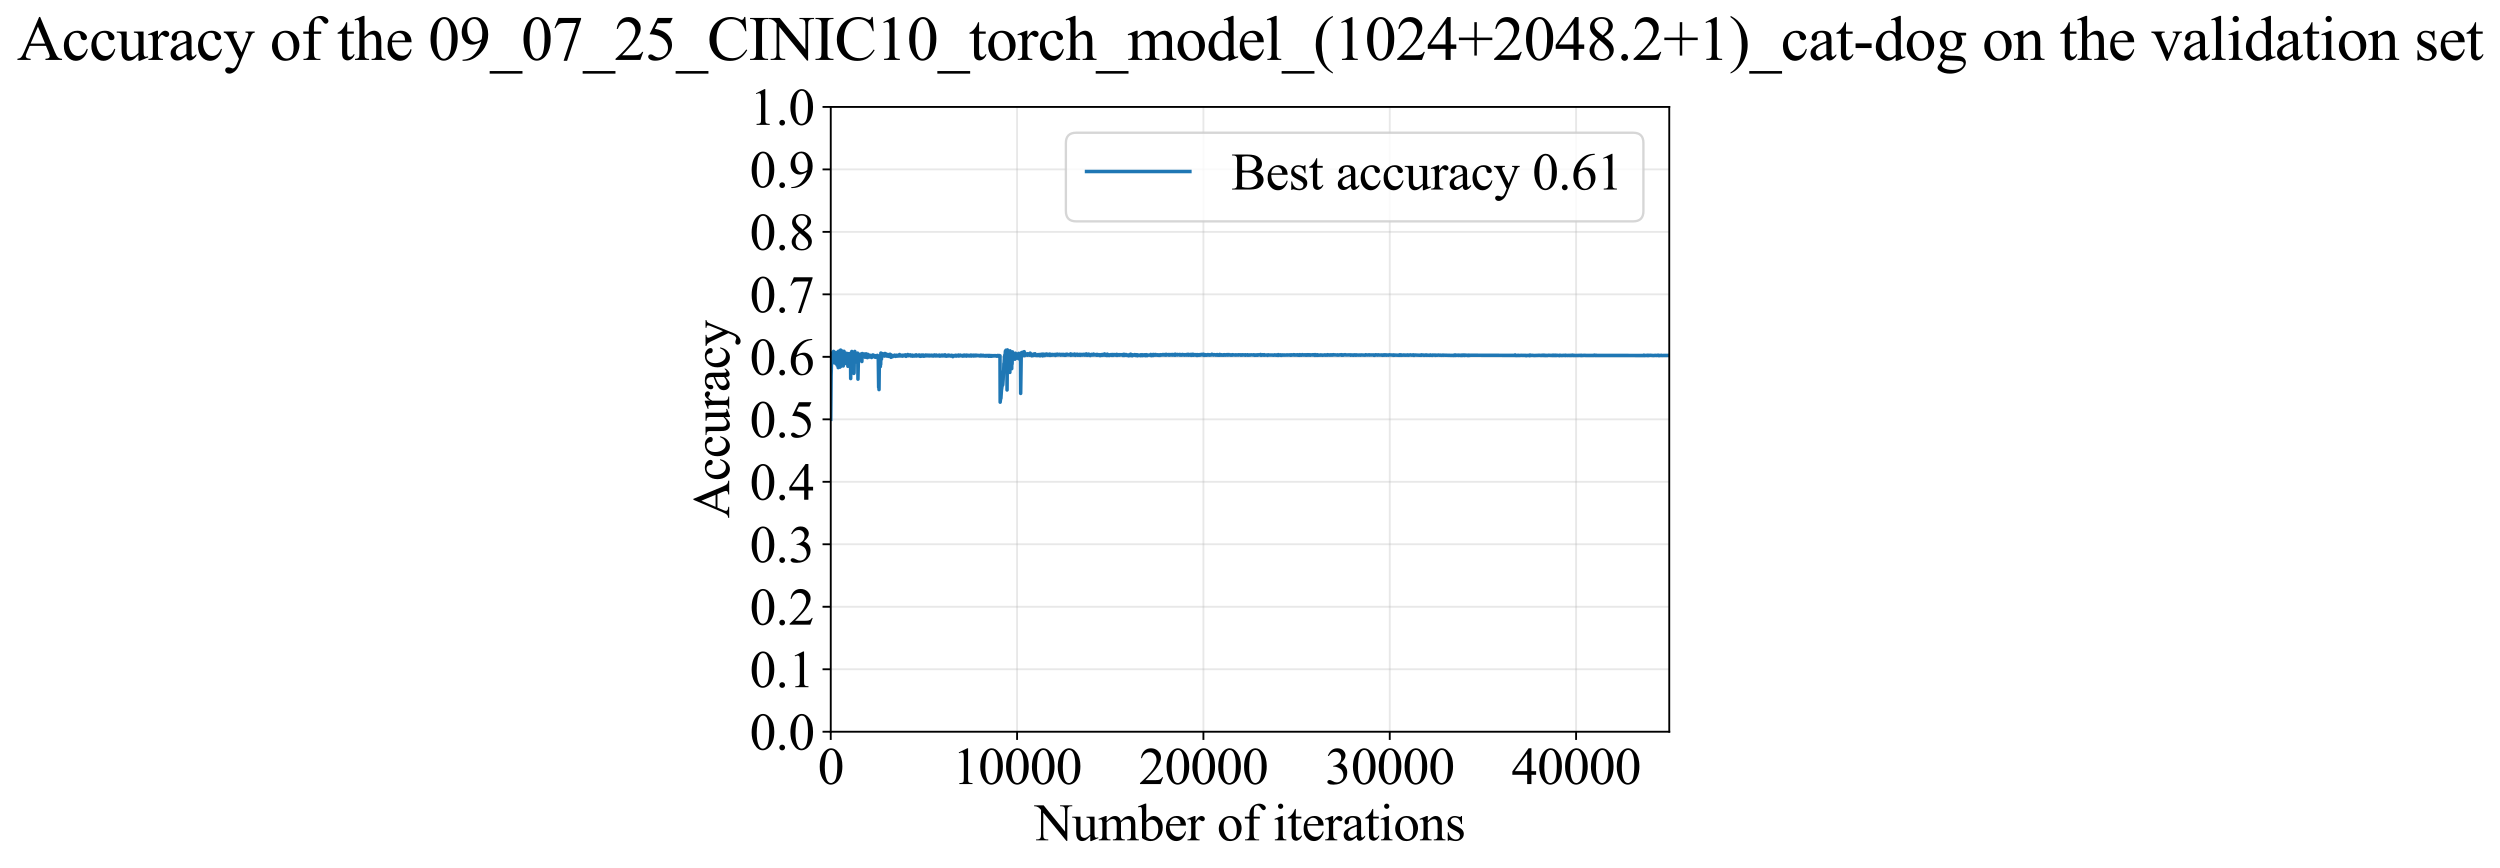 <?xml version="1.0" encoding="utf-8" standalone="no"?>
<!DOCTYPE svg PUBLIC "-//W3C//DTD SVG 1.1//EN"
  "http://www.w3.org/Graphics/SVG/1.1/DTD/svg11.dtd">
<svg xmlns:xlink="http://www.w3.org/1999/xlink" width="1064.749pt" height="369.808pt" viewBox="0 0 1064.749 369.808" xmlns="http://www.w3.org/2000/svg" version="1.1">
 <defs>
  <style type="text/css">*{stroke-linejoin: round; stroke-linecap: butt}</style>
 </defs>
 <g id="figure_1">
  <g id="patch_1">
   <path d="M 0 369.808 
L 1064.749 369.808 
L 1064.749 0 
L 0 0 
z
" style="fill: #ffffff"/>
  </g>
  <g id="axes_1">
   <g id="patch_2">
    <path d="M 353.814 311.644 
L 710.934 311.644 
L 710.934 45.532 
L 353.814 45.532 
z
" style="fill: #ffffff"/>
   </g>
   <g id="matplotlib.axis_1">
    <g id="xtick_1">
     <g id="line2d_1">
      <path d="M 353.814 311.644 
L 353.814 45.532 
" clip-path="url(#pc06e23c6e7)" style="fill: none; stroke: #b0b0b0; stroke-opacity: 0.3; stroke-width: 0.8; stroke-linecap: square"/>
     </g>
     <g id="line2d_2">
      <defs>
       <path id="mcadacf74a1" d="M 0 0 
L 0 3.5 
" style="stroke: #000000; stroke-width: 0.8"/>
      </defs>
      <g>
       <use xlink:href="#mcadacf74a1" x="353.814" y="311.644" style="stroke: #000000; stroke-width: 0.8"/>
      </g>
     </g>
     <g id="text_1">
      <!-- 0 -->
      <g transform="translate(348.314 333.92) scale(0.22 -0.22)">
       <defs>
        <path id="TimesNewRomanPSMT-30" d="M 231 2094 
Q 231 2819 450 3342 
Q 669 3866 1031 4122 
Q 1313 4325 1613 4325 
Q 2100 4325 2488 3828 
Q 2972 3213 2972 2159 
Q 2972 1422 2759 906 
Q 2547 391 2217 158 
Q 1888 -75 1581 -75 
Q 975 -75 572 641 
Q 231 1244 231 2094 
z
M 844 2016 
Q 844 1141 1059 588 
Q 1238 122 1591 122 
Q 1759 122 1940 273 
Q 2122 425 2216 781 
Q 2359 1319 2359 2297 
Q 2359 3022 2209 3506 
Q 2097 3866 1919 4016 
Q 1791 4119 1609 4119 
Q 1397 4119 1231 3928 
Q 1006 3669 925 3112 
Q 844 2556 844 2016 
z
" transform="scale(0.016)"/>
       </defs>
       <use xlink:href="#TimesNewRomanPSMT-30"/>
      </g>
     </g>
    </g>
    <g id="xtick_2">
     <g id="line2d_3">
      <path d="M 433.174 311.644 
L 433.174 45.532 
" clip-path="url(#pc06e23c6e7)" style="fill: none; stroke: #b0b0b0; stroke-opacity: 0.3; stroke-width: 0.8; stroke-linecap: square"/>
     </g>
     <g id="line2d_4">
      <g>
       <use xlink:href="#mcadacf74a1" x="433.174" y="311.644" style="stroke: #000000; stroke-width: 0.8"/>
      </g>
     </g>
     <g id="text_2">
      <!-- 10000 -->
      <g transform="translate(405.674 333.92) scale(0.22 -0.22)">
       <defs>
        <path id="TimesNewRomanPSMT-31" d="M 750 3822 
L 1781 4325 
L 1884 4325 
L 1884 747 
Q 1884 391 1914 303 
Q 1944 216 2037 169 
Q 2131 122 2419 116 
L 2419 0 
L 825 0 
L 825 116 
Q 1125 122 1212 167 
Q 1300 213 1334 289 
Q 1369 366 1369 747 
L 1369 3034 
Q 1369 3497 1338 3628 
Q 1316 3728 1258 3775 
Q 1200 3822 1119 3822 
Q 1003 3822 797 3725 
L 750 3822 
z
" transform="scale(0.016)"/>
       </defs>
       <use xlink:href="#TimesNewRomanPSMT-31"/>
       <use xlink:href="#TimesNewRomanPSMT-30" transform="translate(50 0)"/>
       <use xlink:href="#TimesNewRomanPSMT-30" transform="translate(100 0)"/>
       <use xlink:href="#TimesNewRomanPSMT-30" transform="translate(150 0)"/>
       <use xlink:href="#TimesNewRomanPSMT-30" transform="translate(200 0)"/>
      </g>
     </g>
    </g>
    <g id="xtick_3">
     <g id="line2d_5">
      <path d="M 512.534 311.644 
L 512.534 45.532 
" clip-path="url(#pc06e23c6e7)" style="fill: none; stroke: #b0b0b0; stroke-opacity: 0.3; stroke-width: 0.8; stroke-linecap: square"/>
     </g>
     <g id="line2d_6">
      <g>
       <use xlink:href="#mcadacf74a1" x="512.534" y="311.644" style="stroke: #000000; stroke-width: 0.8"/>
      </g>
     </g>
     <g id="text_3">
      <!-- 20000 -->
      <g transform="translate(485.034 333.92) scale(0.22 -0.22)">
       <defs>
        <path id="TimesNewRomanPSMT-32" d="M 2934 816 
L 2638 0 
L 138 0 
L 138 116 
Q 1241 1122 1691 1759 
Q 2141 2397 2141 2925 
Q 2141 3328 1894 3587 
Q 1647 3847 1303 3847 
Q 991 3847 742 3664 
Q 494 3481 375 3128 
L 259 3128 
Q 338 3706 661 4015 
Q 984 4325 1469 4325 
Q 1984 4325 2329 3994 
Q 2675 3663 2675 3213 
Q 2675 2891 2525 2569 
Q 2294 2063 1775 1497 
Q 997 647 803 472 
L 1909 472 
Q 2247 472 2383 497 
Q 2519 522 2628 598 
Q 2738 675 2819 816 
L 2934 816 
z
" transform="scale(0.016)"/>
       </defs>
       <use xlink:href="#TimesNewRomanPSMT-32"/>
       <use xlink:href="#TimesNewRomanPSMT-30" transform="translate(50 0)"/>
       <use xlink:href="#TimesNewRomanPSMT-30" transform="translate(100 0)"/>
       <use xlink:href="#TimesNewRomanPSMT-30" transform="translate(150 0)"/>
       <use xlink:href="#TimesNewRomanPSMT-30" transform="translate(200 0)"/>
      </g>
     </g>
    </g>
    <g id="xtick_4">
     <g id="line2d_7">
      <path d="M 591.894 311.644 
L 591.894 45.532 
" clip-path="url(#pc06e23c6e7)" style="fill: none; stroke: #b0b0b0; stroke-opacity: 0.3; stroke-width: 0.8; stroke-linecap: square"/>
     </g>
     <g id="line2d_8">
      <g>
       <use xlink:href="#mcadacf74a1" x="591.894" y="311.644" style="stroke: #000000; stroke-width: 0.8"/>
      </g>
     </g>
     <g id="text_4">
      <!-- 30000 -->
      <g transform="translate(564.394 333.92) scale(0.22 -0.22)">
       <defs>
        <path id="TimesNewRomanPSMT-33" d="M 325 3431 
Q 506 3859 782 4092 
Q 1059 4325 1472 4325 
Q 1981 4325 2253 3994 
Q 2459 3747 2459 3466 
Q 2459 3003 1878 2509 
Q 2269 2356 2469 2072 
Q 2669 1788 2669 1403 
Q 2669 853 2319 450 
Q 1863 -75 997 -75 
Q 569 -75 414 31 
Q 259 138 259 259 
Q 259 350 332 419 
Q 406 488 509 488 
Q 588 488 669 463 
Q 722 447 909 348 
Q 1097 250 1169 231 
Q 1284 197 1416 197 
Q 1734 197 1970 444 
Q 2206 691 2206 1028 
Q 2206 1275 2097 1509 
Q 2016 1684 1919 1775 
Q 1784 1900 1550 2001 
Q 1316 2103 1072 2103 
L 972 2103 
L 972 2197 
Q 1219 2228 1467 2375 
Q 1716 2522 1828 2728 
Q 1941 2934 1941 3181 
Q 1941 3503 1739 3701 
Q 1538 3900 1238 3900 
Q 753 3900 428 3381 
L 325 3431 
z
" transform="scale(0.016)"/>
       </defs>
       <use xlink:href="#TimesNewRomanPSMT-33"/>
       <use xlink:href="#TimesNewRomanPSMT-30" transform="translate(50 0)"/>
       <use xlink:href="#TimesNewRomanPSMT-30" transform="translate(100 0)"/>
       <use xlink:href="#TimesNewRomanPSMT-30" transform="translate(150 0)"/>
       <use xlink:href="#TimesNewRomanPSMT-30" transform="translate(200 0)"/>
      </g>
     </g>
    </g>
    <g id="xtick_5">
     <g id="line2d_9">
      <path d="M 671.254 311.644 
L 671.254 45.532 
" clip-path="url(#pc06e23c6e7)" style="fill: none; stroke: #b0b0b0; stroke-opacity: 0.3; stroke-width: 0.8; stroke-linecap: square"/>
     </g>
     <g id="line2d_10">
      <g>
       <use xlink:href="#mcadacf74a1" x="671.254" y="311.644" style="stroke: #000000; stroke-width: 0.8"/>
      </g>
     </g>
     <g id="text_5">
      <!-- 40000 -->
      <g transform="translate(643.754 333.92) scale(0.22 -0.22)">
       <defs>
        <path id="TimesNewRomanPSMT-34" d="M 2978 1563 
L 2978 1119 
L 2409 1119 
L 2409 0 
L 1894 0 
L 1894 1119 
L 100 1119 
L 100 1519 
L 2066 4325 
L 2409 4325 
L 2409 1563 
L 2978 1563 
z
M 1894 1563 
L 1894 3666 
L 406 1563 
L 1894 1563 
z
" transform="scale(0.016)"/>
       </defs>
       <use xlink:href="#TimesNewRomanPSMT-34"/>
       <use xlink:href="#TimesNewRomanPSMT-30" transform="translate(50 0)"/>
       <use xlink:href="#TimesNewRomanPSMT-30" transform="translate(100 0)"/>
       <use xlink:href="#TimesNewRomanPSMT-30" transform="translate(150 0)"/>
       <use xlink:href="#TimesNewRomanPSMT-30" transform="translate(200 0)"/>
      </g>
     </g>
    </g>
    <g id="text_6">
     <!-- Number of iterations -->
     <g transform="translate(440.732 357.902) scale(0.22 -0.22)">
      <defs>
       <path id="TimesNewRomanPSMT-4e" d="M -84 4238 
L 1066 4238 
L 3656 1059 
L 3656 3503 
Q 3656 3894 3569 3991 
Q 3453 4122 3203 4122 
L 3056 4122 
L 3056 4238 
L 4531 4238 
L 4531 4122 
L 4381 4122 
Q 4113 4122 4000 3959 
Q 3931 3859 3931 3503 
L 3931 -69 
L 3819 -69 
L 1025 3344 
L 1025 734 
Q 1025 344 1109 247 
Q 1228 116 1475 116 
L 1625 116 
L 1625 0 
L 150 0 
L 150 116 
L 297 116 
Q 569 116 681 278 
Q 750 378 750 734 
L 750 3681 
Q 566 3897 470 3965 
Q 375 4034 191 4094 
Q 100 4122 -84 4122 
L -84 4238 
z
" transform="scale(0.016)"/>
       <path id="TimesNewRomanPSMT-75" d="M 2709 2863 
L 2709 1128 
Q 2709 631 2732 520 
Q 2756 409 2807 365 
Q 2859 322 2928 322 
Q 3025 322 3147 375 
L 3191 266 
L 2334 -88 
L 2194 -88 
L 2194 519 
Q 1825 119 1631 15 
Q 1438 -88 1222 -88 
Q 981 -88 804 51 
Q 628 191 559 409 
Q 491 628 491 1028 
L 491 2306 
Q 491 2509 447 2587 
Q 403 2666 317 2708 
Q 231 2750 6 2747 
L 6 2863 
L 1009 2863 
L 1009 947 
Q 1009 547 1148 422 
Q 1288 297 1484 297 
Q 1619 297 1789 381 
Q 1959 466 2194 703 
L 2194 2325 
Q 2194 2569 2105 2655 
Q 2016 2741 1734 2747 
L 1734 2863 
L 2709 2863 
z
" transform="scale(0.016)"/>
       <path id="TimesNewRomanPSMT-6d" d="M 1050 2338 
Q 1363 2650 1419 2697 
Q 1559 2816 1721 2881 
Q 1884 2947 2044 2947 
Q 2313 2947 2506 2790 
Q 2700 2634 2766 2338 
Q 3088 2713 3309 2830 
Q 3531 2947 3766 2947 
Q 3994 2947 4170 2830 
Q 4347 2713 4450 2447 
Q 4519 2266 4519 1878 
L 4519 647 
Q 4519 378 4559 278 
Q 4591 209 4675 161 
Q 4759 113 4950 113 
L 4950 0 
L 3538 0 
L 3538 113 
L 3597 113 
Q 3781 113 3884 184 
Q 3956 234 3988 344 
Q 4000 397 4000 647 
L 4000 1878 
Q 4000 2228 3916 2372 
Q 3794 2572 3525 2572 
Q 3359 2572 3192 2489 
Q 3025 2406 2788 2181 
L 2781 2147 
L 2788 2013 
L 2788 647 
Q 2788 353 2820 281 
Q 2853 209 2943 161 
Q 3034 113 3253 113 
L 3253 0 
L 1806 0 
L 1806 113 
Q 2044 113 2133 169 
Q 2222 225 2256 338 
Q 2272 391 2272 647 
L 2272 1878 
Q 2272 2228 2169 2381 
Q 2031 2581 1784 2581 
Q 1616 2581 1450 2491 
Q 1191 2353 1050 2181 
L 1050 647 
Q 1050 366 1089 281 
Q 1128 197 1204 155 
Q 1281 113 1516 113 
L 1516 0 
L 100 0 
L 100 113 
Q 297 113 375 155 
Q 453 197 493 289 
Q 534 381 534 647 
L 534 1741 
Q 534 2213 506 2350 
Q 484 2453 437 2492 
Q 391 2531 309 2531 
Q 222 2531 100 2484 
L 53 2597 
L 916 2947 
L 1050 2947 
L 1050 2338 
z
" transform="scale(0.016)"/>
       <path id="TimesNewRomanPSMT-62" d="M 984 2369 
Q 1400 2947 1881 2947 
Q 2322 2947 2650 2570 
Q 2978 2194 2978 1541 
Q 2978 778 2472 313 
Q 2038 -88 1503 -88 
Q 1253 -88 995 3 
Q 738 94 469 275 
L 469 3241 
Q 469 3728 445 3840 
Q 422 3953 372 3993 
Q 322 4034 247 4034 
Q 159 4034 28 3984 
L -16 4094 
L 844 4444 
L 984 4444 
L 984 2369 
z
M 984 2169 
L 984 456 
Q 1144 300 1314 220 
Q 1484 141 1663 141 
Q 1947 141 2192 453 
Q 2438 766 2438 1363 
Q 2438 1913 2192 2208 
Q 1947 2503 1634 2503 
Q 1469 2503 1303 2419 
Q 1178 2356 984 2169 
z
" transform="scale(0.016)"/>
       <path id="TimesNewRomanPSMT-65" d="M 681 1784 
Q 678 1147 991 784 
Q 1303 422 1725 422 
Q 2006 422 2214 576 
Q 2422 731 2563 1106 
L 2659 1044 
Q 2594 616 2278 264 
Q 1963 -88 1488 -88 
Q 972 -88 605 314 
Q 238 716 238 1394 
Q 238 2128 614 2539 
Q 991 2950 1559 2950 
Q 2041 2950 2350 2633 
Q 2659 2316 2659 1784 
L 681 1784 
z
M 681 1966 
L 2006 1966 
Q 1991 2241 1941 2353 
Q 1863 2528 1708 2628 
Q 1553 2728 1384 2728 
Q 1125 2728 920 2526 
Q 716 2325 681 1966 
z
" transform="scale(0.016)"/>
       <path id="TimesNewRomanPSMT-72" d="M 1038 2947 
L 1038 2303 
Q 1397 2947 1775 2947 
Q 1947 2947 2059 2842 
Q 2172 2738 2172 2600 
Q 2172 2478 2090 2393 
Q 2009 2309 1897 2309 
Q 1788 2309 1652 2417 
Q 1516 2525 1450 2525 
Q 1394 2525 1328 2463 
Q 1188 2334 1038 2041 
L 1038 669 
Q 1038 431 1097 309 
Q 1138 225 1241 169 
Q 1344 113 1538 113 
L 1538 0 
L 72 0 
L 72 113 
Q 291 113 397 181 
Q 475 231 506 341 
Q 522 394 522 644 
L 522 1753 
Q 522 2253 501 2348 
Q 481 2444 426 2487 
Q 372 2531 291 2531 
Q 194 2531 72 2484 
L 41 2597 
L 906 2947 
L 1038 2947 
z
" transform="scale(0.016)"/>
       <path id="TimesNewRomanPSMT-20" transform="scale(0.016)"/>
       <path id="TimesNewRomanPSMT-6f" d="M 1600 2947 
Q 2250 2947 2644 2453 
Q 2978 2031 2978 1484 
Q 2978 1100 2793 706 
Q 2609 313 2286 112 
Q 1963 -88 1566 -88 
Q 919 -88 538 428 
Q 216 863 216 1403 
Q 216 1797 411 2186 
Q 606 2575 925 2761 
Q 1244 2947 1600 2947 
z
M 1503 2744 
Q 1338 2744 1170 2645 
Q 1003 2547 900 2300 
Q 797 2053 797 1666 
Q 797 1041 1045 587 
Q 1294 134 1700 134 
Q 2003 134 2200 384 
Q 2397 634 2397 1244 
Q 2397 2006 2069 2444 
Q 1847 2744 1503 2744 
z
" transform="scale(0.016)"/>
       <path id="TimesNewRomanPSMT-66" d="M 1319 2638 
L 1319 756 
Q 1319 356 1406 250 
Q 1522 113 1716 113 
L 1975 113 
L 1975 0 
L 266 0 
L 266 113 
L 394 113 
Q 519 113 622 175 
Q 725 238 764 344 
Q 803 450 803 756 
L 803 2638 
L 247 2638 
L 247 2863 
L 803 2863 
L 803 3050 
Q 803 3478 940 3775 
Q 1078 4072 1361 4255 
Q 1644 4438 1997 4438 
Q 2325 4438 2600 4225 
Q 2781 4084 2781 3909 
Q 2781 3816 2700 3733 
Q 2619 3650 2525 3650 
Q 2453 3650 2373 3701 
Q 2294 3753 2178 3923 
Q 2063 4094 1966 4153 
Q 1869 4213 1750 4213 
Q 1606 4213 1506 4136 
Q 1406 4059 1362 3898 
Q 1319 3738 1319 3069 
L 1319 2863 
L 2056 2863 
L 2056 2638 
L 1319 2638 
z
" transform="scale(0.016)"/>
       <path id="TimesNewRomanPSMT-69" d="M 928 4444 
Q 1059 4444 1151 4351 
Q 1244 4259 1244 4128 
Q 1244 3997 1151 3903 
Q 1059 3809 928 3809 
Q 797 3809 703 3903 
Q 609 3997 609 4128 
Q 609 4259 701 4351 
Q 794 4444 928 4444 
z
M 1188 2947 
L 1188 647 
Q 1188 378 1227 289 
Q 1266 200 1342 156 
Q 1419 113 1622 113 
L 1622 0 
L 231 0 
L 231 113 
Q 441 113 512 153 
Q 584 194 626 287 
Q 669 381 669 647 
L 669 1750 
Q 669 2216 641 2353 
Q 619 2453 572 2492 
Q 525 2531 444 2531 
Q 356 2531 231 2484 
L 188 2597 
L 1050 2947 
L 1188 2947 
z
" transform="scale(0.016)"/>
       <path id="TimesNewRomanPSMT-74" d="M 1031 3803 
L 1031 2863 
L 1700 2863 
L 1700 2644 
L 1031 2644 
L 1031 788 
Q 1031 509 1111 412 
Q 1191 316 1316 316 
Q 1419 316 1516 380 
Q 1613 444 1666 569 
L 1788 569 
Q 1678 263 1478 108 
Q 1278 -47 1066 -47 
Q 922 -47 784 33 
Q 647 113 581 261 
Q 516 409 516 719 
L 516 2644 
L 63 2644 
L 63 2747 
Q 234 2816 414 2980 
Q 594 3144 734 3369 
Q 806 3488 934 3803 
L 1031 3803 
z
" transform="scale(0.016)"/>
       <path id="TimesNewRomanPSMT-61" d="M 1822 413 
Q 1381 72 1269 19 
Q 1100 -59 909 -59 
Q 613 -59 420 144 
Q 228 347 228 678 
Q 228 888 322 1041 
Q 450 1253 767 1440 
Q 1084 1628 1822 1897 
L 1822 2009 
Q 1822 2438 1686 2597 
Q 1550 2756 1291 2756 
Q 1094 2756 978 2650 
Q 859 2544 859 2406 
L 866 2225 
Q 866 2081 792 2003 
Q 719 1925 600 1925 
Q 484 1925 411 2006 
Q 338 2088 338 2228 
Q 338 2497 613 2722 
Q 888 2947 1384 2947 
Q 1766 2947 2009 2819 
Q 2194 2722 2281 2516 
Q 2338 2381 2338 1966 
L 2338 994 
Q 2338 584 2353 492 
Q 2369 400 2405 369 
Q 2441 338 2488 338 
Q 2538 338 2575 359 
Q 2641 400 2828 588 
L 2828 413 
Q 2478 -56 2159 -56 
Q 2006 -56 1915 50 
Q 1825 156 1822 413 
z
M 1822 616 
L 1822 1706 
Q 1350 1519 1213 1441 
Q 966 1303 859 1153 
Q 753 1003 753 825 
Q 753 600 887 451 
Q 1022 303 1197 303 
Q 1434 303 1822 616 
z
" transform="scale(0.016)"/>
       <path id="TimesNewRomanPSMT-6e" d="M 1034 2341 
Q 1538 2947 1994 2947 
Q 2228 2947 2397 2830 
Q 2566 2713 2666 2444 
Q 2734 2256 2734 1869 
L 2734 647 
Q 2734 375 2778 278 
Q 2813 200 2889 156 
Q 2966 113 3172 113 
L 3172 0 
L 1756 0 
L 1756 113 
L 1816 113 
Q 2016 113 2095 173 
Q 2175 234 2206 353 
Q 2219 400 2219 647 
L 2219 1819 
Q 2219 2209 2117 2386 
Q 2016 2563 1775 2563 
Q 1403 2563 1034 2156 
L 1034 647 
Q 1034 356 1069 288 
Q 1113 197 1189 155 
Q 1266 113 1500 113 
L 1500 0 
L 84 0 
L 84 113 
L 147 113 
Q 366 113 442 223 
Q 519 334 519 647 
L 519 1709 
Q 519 2225 495 2337 
Q 472 2450 423 2490 
Q 375 2531 294 2531 
Q 206 2531 84 2484 
L 38 2597 
L 900 2947 
L 1034 2947 
L 1034 2341 
z
" transform="scale(0.016)"/>
       <path id="TimesNewRomanPSMT-73" d="M 2050 2947 
L 2050 1972 
L 1947 1972 
Q 1828 2431 1642 2597 
Q 1456 2763 1169 2763 
Q 950 2763 815 2647 
Q 681 2531 681 2391 
Q 681 2216 781 2091 
Q 878 1963 1175 1819 
L 1631 1597 
Q 2266 1288 2266 781 
Q 2266 391 1970 151 
Q 1675 -88 1309 -88 
Q 1047 -88 709 6 
Q 606 38 541 38 
Q 469 38 428 -44 
L 325 -44 
L 325 978 
L 428 978 
Q 516 541 762 319 
Q 1009 97 1316 97 
Q 1531 97 1667 223 
Q 1803 350 1803 528 
Q 1803 744 1651 891 
Q 1500 1038 1047 1263 
Q 594 1488 453 1669 
Q 313 1847 313 2119 
Q 313 2472 555 2709 
Q 797 2947 1181 2947 
Q 1350 2947 1591 2875 
Q 1750 2828 1803 2828 
Q 1853 2828 1881 2850 
Q 1909 2872 1947 2947 
L 2050 2947 
z
" transform="scale(0.016)"/>
      </defs>
      <use xlink:href="#TimesNewRomanPSMT-4e"/>
      <use xlink:href="#TimesNewRomanPSMT-75" transform="translate(72.217 0)"/>
      <use xlink:href="#TimesNewRomanPSMT-6d" transform="translate(122.217 0)"/>
      <use xlink:href="#TimesNewRomanPSMT-62" transform="translate(200 0)"/>
      <use xlink:href="#TimesNewRomanPSMT-65" transform="translate(250 0)"/>
      <use xlink:href="#TimesNewRomanPSMT-72" transform="translate(294.385 0)"/>
      <use xlink:href="#TimesNewRomanPSMT-20" transform="translate(327.686 0)"/>
      <use xlink:href="#TimesNewRomanPSMT-6f" transform="translate(352.686 0)"/>
      <use xlink:href="#TimesNewRomanPSMT-66" transform="translate(402.686 0)"/>
      <use xlink:href="#TimesNewRomanPSMT-20" transform="translate(435.986 0)"/>
      <use xlink:href="#TimesNewRomanPSMT-69" transform="translate(460.986 0)"/>
      <use xlink:href="#TimesNewRomanPSMT-74" transform="translate(488.77 0)"/>
      <use xlink:href="#TimesNewRomanPSMT-65" transform="translate(516.553 0)"/>
      <use xlink:href="#TimesNewRomanPSMT-72" transform="translate(560.938 0)"/>
      <use xlink:href="#TimesNewRomanPSMT-61" transform="translate(594.238 0)"/>
      <use xlink:href="#TimesNewRomanPSMT-74" transform="translate(638.623 0)"/>
      <use xlink:href="#TimesNewRomanPSMT-69" transform="translate(666.406 0)"/>
      <use xlink:href="#TimesNewRomanPSMT-6f" transform="translate(694.189 0)"/>
      <use xlink:href="#TimesNewRomanPSMT-6e" transform="translate(744.189 0)"/>
      <use xlink:href="#TimesNewRomanPSMT-73" transform="translate(794.189 0)"/>
     </g>
    </g>
   </g>
   <g id="matplotlib.axis_2">
    <g id="ytick_1">
     <g id="line2d_11">
      <path d="M 353.814 311.644 
L 710.934 311.644 
" clip-path="url(#pc06e23c6e7)" style="fill: none; stroke: #b0b0b0; stroke-opacity: 0.3; stroke-width: 0.8; stroke-linecap: square"/>
     </g>
     <g id="line2d_12">
      <defs>
       <path id="me9b391e9dc" d="M 0 0 
L -3.5 0 
" style="stroke: #000000; stroke-width: 0.8"/>
      </defs>
      <g>
       <use xlink:href="#me9b391e9dc" x="353.814" y="311.644" style="stroke: #000000; stroke-width: 0.8"/>
      </g>
     </g>
     <g id="text_7">
      <!-- 0.0 -->
      <g transform="translate(319.314 319.282) scale(0.22 -0.22)">
       <defs>
        <path id="TimesNewRomanPSMT-2e" d="M 800 606 
Q 947 606 1047 504 
Q 1147 403 1147 259 
Q 1147 116 1045 14 
Q 944 -88 800 -88 
Q 656 -88 554 14 
Q 453 116 453 259 
Q 453 406 554 506 
Q 656 606 800 606 
z
" transform="scale(0.016)"/>
       </defs>
       <use xlink:href="#TimesNewRomanPSMT-30"/>
       <use xlink:href="#TimesNewRomanPSMT-2e" transform="translate(50 0)"/>
       <use xlink:href="#TimesNewRomanPSMT-30" transform="translate(75 0)"/>
      </g>
     </g>
    </g>
    <g id="ytick_2">
     <g id="line2d_13">
      <path d="M 353.814 285.032 
L 710.934 285.032 
" clip-path="url(#pc06e23c6e7)" style="fill: none; stroke: #b0b0b0; stroke-opacity: 0.3; stroke-width: 0.8; stroke-linecap: square"/>
     </g>
     <g id="line2d_14">
      <g>
       <use xlink:href="#me9b391e9dc" x="353.814" y="285.032" style="stroke: #000000; stroke-width: 0.8"/>
      </g>
     </g>
     <g id="text_8">
      <!-- 0.1 -->
      <g transform="translate(319.314 292.67) scale(0.22 -0.22)">
       <use xlink:href="#TimesNewRomanPSMT-30"/>
       <use xlink:href="#TimesNewRomanPSMT-2e" transform="translate(50 0)"/>
       <use xlink:href="#TimesNewRomanPSMT-31" transform="translate(75 0)"/>
      </g>
     </g>
    </g>
    <g id="ytick_3">
     <g id="line2d_15">
      <path d="M 353.814 258.421 
L 710.934 258.421 
" clip-path="url(#pc06e23c6e7)" style="fill: none; stroke: #b0b0b0; stroke-opacity: 0.3; stroke-width: 0.8; stroke-linecap: square"/>
     </g>
     <g id="line2d_16">
      <g>
       <use xlink:href="#me9b391e9dc" x="353.814" y="258.421" style="stroke: #000000; stroke-width: 0.8"/>
      </g>
     </g>
     <g id="text_9">
      <!-- 0.2 -->
      <g transform="translate(319.314 266.059) scale(0.22 -0.22)">
       <use xlink:href="#TimesNewRomanPSMT-30"/>
       <use xlink:href="#TimesNewRomanPSMT-2e" transform="translate(50 0)"/>
       <use xlink:href="#TimesNewRomanPSMT-32" transform="translate(75 0)"/>
      </g>
     </g>
    </g>
    <g id="ytick_4">
     <g id="line2d_17">
      <path d="M 353.814 231.81 
L 710.934 231.81 
" clip-path="url(#pc06e23c6e7)" style="fill: none; stroke: #b0b0b0; stroke-opacity: 0.3; stroke-width: 0.8; stroke-linecap: square"/>
     </g>
     <g id="line2d_18">
      <g>
       <use xlink:href="#me9b391e9dc" x="353.814" y="231.81" style="stroke: #000000; stroke-width: 0.8"/>
      </g>
     </g>
     <g id="text_10">
      <!-- 0.3 -->
      <g transform="translate(319.314 239.448) scale(0.22 -0.22)">
       <use xlink:href="#TimesNewRomanPSMT-30"/>
       <use xlink:href="#TimesNewRomanPSMT-2e" transform="translate(50 0)"/>
       <use xlink:href="#TimesNewRomanPSMT-33" transform="translate(75 0)"/>
      </g>
     </g>
    </g>
    <g id="ytick_5">
     <g id="line2d_19">
      <path d="M 353.814 205.199 
L 710.934 205.199 
" clip-path="url(#pc06e23c6e7)" style="fill: none; stroke: #b0b0b0; stroke-opacity: 0.3; stroke-width: 0.8; stroke-linecap: square"/>
     </g>
     <g id="line2d_20">
      <g>
       <use xlink:href="#me9b391e9dc" x="353.814" y="205.199" style="stroke: #000000; stroke-width: 0.8"/>
      </g>
     </g>
     <g id="text_11">
      <!-- 0.4 -->
      <g transform="translate(319.314 212.837) scale(0.22 -0.22)">
       <use xlink:href="#TimesNewRomanPSMT-30"/>
       <use xlink:href="#TimesNewRomanPSMT-2e" transform="translate(50 0)"/>
       <use xlink:href="#TimesNewRomanPSMT-34" transform="translate(75 0)"/>
      </g>
     </g>
    </g>
    <g id="ytick_6">
     <g id="line2d_21">
      <path d="M 353.814 178.588 
L 710.934 178.588 
" clip-path="url(#pc06e23c6e7)" style="fill: none; stroke: #b0b0b0; stroke-opacity: 0.3; stroke-width: 0.8; stroke-linecap: square"/>
     </g>
     <g id="line2d_22">
      <g>
       <use xlink:href="#me9b391e9dc" x="353.814" y="178.588" style="stroke: #000000; stroke-width: 0.8"/>
      </g>
     </g>
     <g id="text_12">
      <!-- 0.5 -->
      <g transform="translate(319.314 186.226) scale(0.22 -0.22)">
       <defs>
        <path id="TimesNewRomanPSMT-35" d="M 2778 4238 
L 2534 3706 
L 1259 3706 
L 981 3138 
Q 1809 3016 2294 2522 
Q 2709 2097 2709 1522 
Q 2709 1188 2573 903 
Q 2438 619 2231 419 
Q 2025 219 1772 97 
Q 1413 -75 1034 -75 
Q 653 -75 479 54 
Q 306 184 306 341 
Q 306 428 378 495 
Q 450 563 559 563 
Q 641 563 702 538 
Q 763 513 909 409 
Q 1144 247 1384 247 
Q 1750 247 2026 523 
Q 2303 800 2303 1197 
Q 2303 1581 2056 1914 
Q 1809 2247 1375 2428 
Q 1034 2569 447 2591 
L 1259 4238 
L 2778 4238 
z
" transform="scale(0.016)"/>
       </defs>
       <use xlink:href="#TimesNewRomanPSMT-30"/>
       <use xlink:href="#TimesNewRomanPSMT-2e" transform="translate(50 0)"/>
       <use xlink:href="#TimesNewRomanPSMT-35" transform="translate(75 0)"/>
      </g>
     </g>
    </g>
    <g id="ytick_7">
     <g id="line2d_23">
      <path d="M 353.814 151.976 
L 710.934 151.976 
" clip-path="url(#pc06e23c6e7)" style="fill: none; stroke: #b0b0b0; stroke-opacity: 0.3; stroke-width: 0.8; stroke-linecap: square"/>
     </g>
     <g id="line2d_24">
      <g>
       <use xlink:href="#me9b391e9dc" x="353.814" y="151.976" style="stroke: #000000; stroke-width: 0.8"/>
      </g>
     </g>
     <g id="text_13">
      <!-- 0.6 -->
      <g transform="translate(319.314 159.614) scale(0.22 -0.22)">
       <defs>
        <path id="TimesNewRomanPSMT-36" d="M 2869 4325 
L 2869 4209 
Q 2456 4169 2195 4045 
Q 1934 3922 1679 3669 
Q 1425 3416 1258 3105 
Q 1091 2794 978 2366 
Q 1428 2675 1881 2675 
Q 2316 2675 2634 2325 
Q 2953 1975 2953 1425 
Q 2953 894 2631 456 
Q 2244 -75 1606 -75 
Q 1172 -75 869 213 
Q 275 772 275 1663 
Q 275 2231 503 2743 
Q 731 3256 1154 3653 
Q 1578 4050 1965 4187 
Q 2353 4325 2688 4325 
L 2869 4325 
z
M 925 2138 
Q 869 1716 869 1456 
Q 869 1156 980 804 
Q 1091 453 1309 247 
Q 1469 100 1697 100 
Q 1969 100 2183 356 
Q 2397 613 2397 1088 
Q 2397 1622 2184 2012 
Q 1972 2403 1581 2403 
Q 1463 2403 1327 2353 
Q 1191 2303 925 2138 
z
" transform="scale(0.016)"/>
       </defs>
       <use xlink:href="#TimesNewRomanPSMT-30"/>
       <use xlink:href="#TimesNewRomanPSMT-2e" transform="translate(50 0)"/>
       <use xlink:href="#TimesNewRomanPSMT-36" transform="translate(75 0)"/>
      </g>
     </g>
    </g>
    <g id="ytick_8">
     <g id="line2d_25">
      <path d="M 353.814 125.365 
L 710.934 125.365 
" clip-path="url(#pc06e23c6e7)" style="fill: none; stroke: #b0b0b0; stroke-opacity: 0.3; stroke-width: 0.8; stroke-linecap: square"/>
     </g>
     <g id="line2d_26">
      <g>
       <use xlink:href="#me9b391e9dc" x="353.814" y="125.365" style="stroke: #000000; stroke-width: 0.8"/>
      </g>
     </g>
     <g id="text_14">
      <!-- 0.7 -->
      <g transform="translate(319.314 133.003) scale(0.22 -0.22)">
       <defs>
        <path id="TimesNewRomanPSMT-37" d="M 644 4238 
L 2916 4238 
L 2916 4119 
L 1503 -88 
L 1153 -88 
L 2419 3728 
L 1253 3728 
Q 900 3728 750 3644 
Q 488 3500 328 3200 
L 238 3234 
L 644 4238 
z
" transform="scale(0.016)"/>
       </defs>
       <use xlink:href="#TimesNewRomanPSMT-30"/>
       <use xlink:href="#TimesNewRomanPSMT-2e" transform="translate(50 0)"/>
       <use xlink:href="#TimesNewRomanPSMT-37" transform="translate(75 0)"/>
      </g>
     </g>
    </g>
    <g id="ytick_9">
     <g id="line2d_27">
      <path d="M 353.814 98.754 
L 710.934 98.754 
" clip-path="url(#pc06e23c6e7)" style="fill: none; stroke: #b0b0b0; stroke-opacity: 0.3; stroke-width: 0.8; stroke-linecap: square"/>
     </g>
     <g id="line2d_28">
      <g>
       <use xlink:href="#me9b391e9dc" x="353.814" y="98.754" style="stroke: #000000; stroke-width: 0.8"/>
      </g>
     </g>
     <g id="text_15">
      <!-- 0.8 -->
      <g transform="translate(319.314 106.392) scale(0.22 -0.22)">
       <defs>
        <path id="TimesNewRomanPSMT-38" d="M 1228 2134 
Q 725 2547 579 2797 
Q 434 3047 434 3316 
Q 434 3728 753 4026 
Q 1072 4325 1600 4325 
Q 2113 4325 2425 4047 
Q 2738 3769 2738 3413 
Q 2738 3175 2569 2928 
Q 2400 2681 1866 2347 
Q 2416 1922 2594 1678 
Q 2831 1359 2831 1006 
Q 2831 559 2490 242 
Q 2150 -75 1597 -75 
Q 994 -75 656 303 
Q 388 606 388 966 
Q 388 1247 577 1523 
Q 766 1800 1228 2134 
z
M 1719 2469 
Q 2094 2806 2194 3001 
Q 2294 3197 2294 3444 
Q 2294 3772 2109 3958 
Q 1925 4144 1606 4144 
Q 1288 4144 1088 3959 
Q 888 3775 888 3528 
Q 888 3366 970 3203 
Q 1053 3041 1206 2894 
L 1719 2469 
z
M 1375 2016 
Q 1116 1797 991 1539 
Q 866 1281 866 981 
Q 866 578 1086 336 
Q 1306 94 1647 94 
Q 1984 94 2187 284 
Q 2391 475 2391 747 
Q 2391 972 2272 1150 
Q 2050 1481 1375 2016 
z
" transform="scale(0.016)"/>
       </defs>
       <use xlink:href="#TimesNewRomanPSMT-30"/>
       <use xlink:href="#TimesNewRomanPSMT-2e" transform="translate(50 0)"/>
       <use xlink:href="#TimesNewRomanPSMT-38" transform="translate(75 0)"/>
      </g>
     </g>
    </g>
    <g id="ytick_10">
     <g id="line2d_29">
      <path d="M 353.814 72.143 
L 710.934 72.143 
" clip-path="url(#pc06e23c6e7)" style="fill: none; stroke: #b0b0b0; stroke-opacity: 0.3; stroke-width: 0.8; stroke-linecap: square"/>
     </g>
     <g id="line2d_30">
      <g>
       <use xlink:href="#me9b391e9dc" x="353.814" y="72.143" style="stroke: #000000; stroke-width: 0.8"/>
      </g>
     </g>
     <g id="text_16">
      <!-- 0.9 -->
      <g transform="translate(319.314 79.781) scale(0.22 -0.22)">
       <defs>
        <path id="TimesNewRomanPSMT-39" d="M 338 -88 
L 338 28 
Q 744 34 1094 217 
Q 1444 400 1770 856 
Q 2097 1313 2225 1859 
Q 1734 1544 1338 1544 
Q 891 1544 572 1889 
Q 253 2234 253 2806 
Q 253 3363 572 3797 
Q 956 4325 1575 4325 
Q 2097 4325 2469 3894 
Q 2925 3359 2925 2575 
Q 2925 1869 2578 1258 
Q 2231 647 1613 244 
Q 1109 -88 516 -88 
L 338 -88 
z
M 2275 2091 
Q 2331 2497 2331 2741 
Q 2331 3044 2228 3395 
Q 2125 3747 1936 3934 
Q 1747 4122 1506 4122 
Q 1228 4122 1018 3872 
Q 809 3622 809 3128 
Q 809 2469 1088 2097 
Q 1291 1828 1588 1828 
Q 1731 1828 1928 1897 
Q 2125 1966 2275 2091 
z
" transform="scale(0.016)"/>
       </defs>
       <use xlink:href="#TimesNewRomanPSMT-30"/>
       <use xlink:href="#TimesNewRomanPSMT-2e" transform="translate(50 0)"/>
       <use xlink:href="#TimesNewRomanPSMT-39" transform="translate(75 0)"/>
      </g>
     </g>
    </g>
    <g id="ytick_11">
     <g id="line2d_31">
      <path d="M 353.814 45.532 
L 710.934 45.532 
" clip-path="url(#pc06e23c6e7)" style="fill: none; stroke: #b0b0b0; stroke-opacity: 0.3; stroke-width: 0.8; stroke-linecap: square"/>
     </g>
     <g id="line2d_32">
      <g>
       <use xlink:href="#me9b391e9dc" x="353.814" y="45.532" style="stroke: #000000; stroke-width: 0.8"/>
      </g>
     </g>
     <g id="text_17">
      <!-- 1.0 -->
      <g transform="translate(319.314 53.17) scale(0.22 -0.22)">
       <use xlink:href="#TimesNewRomanPSMT-31"/>
       <use xlink:href="#TimesNewRomanPSMT-2e" transform="translate(50 0)"/>
       <use xlink:href="#TimesNewRomanPSMT-30" transform="translate(75 0)"/>
      </g>
     </g>
    </g>
    <g id="text_18">
     <!-- Accuracy -->
     <g transform="translate(310.567 220.726) rotate(-90) scale(0.22 -0.22)">
      <defs>
       <path id="TimesNewRomanPSMT-41" d="M 2928 1419 
L 1288 1419 
L 1000 750 
Q 894 503 894 381 
Q 894 284 986 211 
Q 1078 138 1384 116 
L 1384 0 
L 50 0 
L 50 116 
Q 316 163 394 238 
Q 553 388 747 847 
L 2238 4334 
L 2347 4334 
L 3822 809 
Q 4000 384 4145 257 
Q 4291 131 4550 116 
L 4550 0 
L 2878 0 
L 2878 116 
Q 3131 128 3220 200 
Q 3309 272 3309 375 
Q 3309 513 3184 809 
L 2928 1419 
z
M 2841 1650 
L 2122 3363 
L 1384 1650 
L 2841 1650 
z
" transform="scale(0.016)"/>
       <path id="TimesNewRomanPSMT-63" d="M 2631 1088 
Q 2516 522 2178 217 
Q 1841 -88 1431 -88 
Q 944 -88 581 321 
Q 219 731 219 1428 
Q 219 2103 620 2525 
Q 1022 2947 1584 2947 
Q 2006 2947 2278 2723 
Q 2550 2500 2550 2259 
Q 2550 2141 2473 2067 
Q 2397 1994 2259 1994 
Q 2075 1994 1981 2113 
Q 1928 2178 1911 2362 
Q 1894 2547 1784 2644 
Q 1675 2738 1481 2738 
Q 1169 2738 978 2506 
Q 725 2200 725 1697 
Q 725 1184 976 792 
Q 1228 400 1656 400 
Q 1963 400 2206 609 
Q 2378 753 2541 1131 
L 2631 1088 
z
" transform="scale(0.016)"/>
       <path id="TimesNewRomanPSMT-79" d="M 38 2863 
L 1372 2863 
L 1372 2747 
L 1306 2747 
Q 1166 2747 1095 2686 
Q 1025 2625 1025 2534 
Q 1025 2413 1128 2197 
L 1825 753 
L 2466 2334 
Q 2519 2463 2519 2588 
Q 2519 2644 2497 2672 
Q 2472 2706 2419 2726 
Q 2366 2747 2231 2747 
L 2231 2863 
L 3163 2863 
L 3163 2747 
Q 3047 2734 2984 2696 
Q 2922 2659 2847 2556 
Q 2819 2513 2741 2316 
L 1575 -541 
Q 1406 -956 1132 -1168 
Q 859 -1381 606 -1381 
Q 422 -1381 303 -1275 
Q 184 -1169 184 -1031 
Q 184 -900 270 -820 
Q 356 -741 506 -741 
Q 609 -741 788 -809 
Q 913 -856 944 -856 
Q 1038 -856 1148 -759 
Q 1259 -663 1372 -384 
L 1575 113 
L 547 2272 
Q 500 2369 397 2513 
Q 319 2622 269 2659 
Q 197 2709 38 2747 
L 38 2863 
z
" transform="scale(0.016)"/>
      </defs>
      <use xlink:href="#TimesNewRomanPSMT-41"/>
      <use xlink:href="#TimesNewRomanPSMT-63" transform="translate(72.217 0)"/>
      <use xlink:href="#TimesNewRomanPSMT-63" transform="translate(116.602 0)"/>
      <use xlink:href="#TimesNewRomanPSMT-75" transform="translate(160.986 0)"/>
      <use xlink:href="#TimesNewRomanPSMT-72" transform="translate(210.986 0)"/>
      <use xlink:href="#TimesNewRomanPSMT-61" transform="translate(244.287 0)"/>
      <use xlink:href="#TimesNewRomanPSMT-63" transform="translate(288.672 0)"/>
      <use xlink:href="#TimesNewRomanPSMT-79" transform="translate(333.057 0)"/>
     </g>
    </g>
   </g>
   <g id="line2d_33">
    <path d="M 353.814 178.588 
L 353.973 159.915 
L 354.132 154.164 
L 354.211 154.371 
L 354.291 152.021 
L 354.37 152.849 
L 354.449 154.726 
L 354.608 150.439 
L 354.688 150.025 
L 354.767 150.941 
L 355.005 149.655 
L 355.084 151.592 
L 355.164 151.459 
L 355.243 151.474 
L 355.481 150.054 
L 355.64 151.045 
L 355.719 150.335 
L 355.799 154.711 
L 355.958 151.415 
L 356.037 151.001 
L 356.116 151.755 
L 356.196 150.114 
L 356.354 153.307 
L 356.434 152.035 
L 356.513 155.524 
L 356.672 150.705 
L 356.831 152.139 
L 356.91 150.616 
L 356.989 156.574 
L 357.148 149.581 
L 357.228 149.64 
L 357.307 151.208 
L 357.386 151.03 
L 357.466 150.38 
L 357.545 154.061 
L 357.625 151.769 
L 357.704 156.382 
L 357.783 150.557 
L 357.863 154.549 
L 357.942 153.322 
L 358.021 149.093 
L 358.101 150.232 
L 358.18 155.998 
L 358.339 149.315 
L 358.418 150.483 
L 358.498 150.276 
L 358.577 150.572 
L 358.656 150.468 
L 358.736 150.32 
L 358.895 154.209 
L 358.974 150.779 
L 359.053 151.415 
L 359.133 155.864 
L 359.212 150.143 
L 359.291 150.247 
L 359.371 150.173 
L 359.45 149.611 
L 359.609 151.296 
L 359.768 151.888 
L 359.847 154.667 
L 360.085 150.35 
L 360.165 152.509 
L 360.244 150.734 
L 360.323 154.859 
L 360.403 150.661 
L 360.482 153.928 
L 360.72 150.527 
L 360.8 150.557 
L 360.958 152.834 
L 361.038 150.587 
L 361.117 156.012 
L 361.276 151.03 
L 361.355 153.218 
L 361.435 150.779 
L 361.514 153.248 
L 361.593 150.646 
L 361.673 151.281 
L 361.832 151.045 
L 361.99 151.947 
L 362.07 150.675 
L 362.149 151.148 
L 362.228 151.518 
L 362.308 161.231 
L 362.387 150.365 
L 362.467 153.026 
L 362.546 151.341 
L 362.625 152.154 
L 362.705 154.12 
L 362.784 149.685 
L 362.863 151.474 
L 362.943 151.074 
L 363.022 151.104 
L 363.102 152.198 
L 363.181 151.281 
L 363.26 151.902 
L 363.419 151.296 
L 363.498 151.74 
L 363.578 151.03 
L 363.657 159.028 
L 363.737 158.925 
L 363.816 153.44 
L 363.895 153.676 
L 364.054 149.67 
L 364.133 150.72 
L 364.292 152.168 
L 364.372 152.183 
L 364.53 151.503 
L 364.689 154.209 
L 364.848 151.06 
L 365.007 151.651 
L 365.086 150.838 
L 365.165 150.986 
L 365.245 150.394 
L 365.324 151.415 
L 365.404 161.482 
L 365.642 151.03 
L 365.8 150.956 
L 365.959 152.804 
L 366.118 151.326 
L 366.197 151.267 
L 366.277 152.302 
L 366.356 150.986 
L 366.435 151.843 
L 366.515 150.823 
L 366.594 151.193 
L 366.753 151.799 
L 366.832 152.464 
L 366.991 151.607 
L 367.07 153.972 
L 367.15 150.601 
L 367.229 151.104 
L 367.309 150.587 
L 367.388 150.853 
L 367.467 150.794 
L 367.547 150.764 
L 367.626 151.429 
L 367.785 151.089 
L 367.864 151.814 
L 367.944 150.779 
L 368.023 150.897 
L 368.102 151.799 
L 368.182 151.178 
L 368.261 151.902 
L 368.34 151.326 
L 368.42 152.139 
L 368.499 150.734 
L 368.579 151.71 
L 368.658 150.912 
L 368.737 151.725 
L 368.817 150.971 
L 368.896 151.873 
L 368.976 150.72 
L 369.055 152.198 
L 369.134 151.163 
L 369.214 151.725 
L 369.293 151.666 
L 369.372 150.927 
L 369.452 152.316 
L 369.531 151.222 
L 369.611 152.08 
L 369.69 150.941 
L 369.769 152.109 
L 369.849 151.341 
L 369.928 151.947 
L 370.007 151.385 
L 370.087 151.769 
L 370.166 151.562 
L 370.246 152.065 
L 370.404 151.681 
L 370.484 151.784 
L 370.563 151.326 
L 370.722 151.814 
L 370.881 151.474 
L 370.96 152.021 
L 371.039 151.4 
L 371.119 151.474 
L 371.198 152.257 
L 371.277 151.562 
L 371.357 151.769 
L 371.516 151.518 
L 371.595 151.873 
L 371.754 151.163 
L 371.833 151.681 
L 371.912 151.208 
L 371.992 151.932 
L 372.071 151.858 
L 372.151 151.562 
L 372.23 151.843 
L 372.309 151.725 
L 372.389 151.429 
L 372.468 151.799 
L 372.547 151.503 
L 372.786 152.183 
L 373.024 151.488 
L 373.103 151.828 
L 373.183 151.592 
L 373.262 151.695 
L 373.341 152.006 
L 373.5 151.518 
L 373.579 152.095 
L 373.659 151.341 
L 373.738 152.405 
L 373.818 151.444 
L 373.897 152.168 
L 373.976 151.681 
L 374.056 152.789 
L 374.214 164.971 
L 374.294 156.545 
L 374.373 165.932 
L 374.532 152.242 
L 374.611 156.338 
L 374.77 152.464 
L 374.849 151.459 
L 374.929 156.131 
L 375.008 153.987 
L 375.088 155.17 
L 375.167 150.365 
L 375.246 150.646 
L 375.326 150.705 
L 375.405 152.967 
L 375.564 150.823 
L 375.643 150.853 
L 375.723 151.119 
L 375.881 150.616 
L 375.961 151.074 
L 376.04 150.956 
L 376.199 150.927 
L 376.278 151.252 
L 376.358 150.897 
L 376.437 151.178 
L 376.516 150.956 
L 376.675 151.636 
L 376.755 151.459 
L 376.913 150.542 
L 377.072 151.237 
L 377.151 150.897 
L 377.231 151.237 
L 377.31 151.134 
L 377.469 150.764 
L 377.548 150.986 
L 377.628 151.636 
L 377.786 151.001 
L 377.866 151.548 
L 377.945 151.474 
L 378.025 151.429 
L 378.104 151.148 
L 378.342 151.784 
L 378.421 151.015 
L 378.58 151.755 
L 378.66 151.607 
L 378.818 151.119 
L 378.898 151.636 
L 379.056 150.867 
L 379.215 151.71 
L 379.295 151.148 
L 379.374 151.178 
L 379.453 152.183 
L 379.533 151.134 
L 379.612 151.296 
L 379.691 151.311 
L 379.93 151.976 
L 380.009 151.577 
L 380.088 151.947 
L 380.247 151.474 
L 380.406 151.548 
L 380.485 151.695 
L 380.644 151.4 
L 380.882 151.444 
L 381.041 151.237 
L 381.12 151.326 
L 381.279 151.429 
L 381.358 151.784 
L 381.517 151.488 
L 381.676 151.415 
L 381.755 151.577 
L 381.914 151.281 
L 381.993 151.695 
L 382.073 151.311 
L 382.152 151.385 
L 382.311 151.429 
L 382.39 151.621 
L 382.47 151.415 
L 382.549 151.621 
L 382.628 151.341 
L 382.708 151.415 
L 382.787 151.562 
L 382.867 151.355 
L 382.946 151.607 
L 383.105 150.986 
L 383.184 151.518 
L 383.263 151.444 
L 383.343 151.385 
L 383.422 151.518 
L 383.502 151.355 
L 383.581 151.459 
L 383.66 151.281 
L 383.74 151.621 
L 383.819 151.503 
L 384.216 151.296 
L 384.375 151.681 
L 384.454 151.459 
L 384.534 151.488 
L 384.613 151.267 
L 384.692 151.311 
L 384.772 151.533 
L 384.851 151.326 
L 384.93 151.415 
L 385.01 151.488 
L 385.089 151.281 
L 385.248 151.488 
L 385.407 151.193 
L 385.486 151.222 
L 385.565 151.119 
L 385.645 151.296 
L 385.724 151.193 
L 385.804 151.267 
L 385.883 151.769 
L 386.042 151.281 
L 386.121 151.518 
L 386.359 151.193 
L 386.439 151.237 
L 386.597 150.986 
L 386.835 151.488 
L 386.994 151.311 
L 387.074 151.429 
L 387.153 151.222 
L 387.232 151.296 
L 387.391 151.429 
L 387.47 151.237 
L 387.55 151.341 
L 387.629 151.119 
L 387.709 151.429 
L 387.788 151.326 
L 388.026 151.621 
L 388.185 151.311 
L 388.344 151.429 
L 388.502 151.237 
L 388.582 151.488 
L 388.661 151.355 
L 388.741 151.695 
L 388.82 151.503 
L 388.899 151.621 
L 388.979 151.355 
L 389.058 151.474 
L 389.217 151.37 
L 389.296 151.459 
L 389.455 151.311 
L 389.534 151.621 
L 389.614 151.341 
L 389.693 151.503 
L 389.772 151.385 
L 389.852 151.577 
L 389.931 151.488 
L 390.169 151.119 
L 390.328 151.607 
L 390.407 151.607 
L 390.487 151.355 
L 390.566 151.415 
L 390.646 151.503 
L 390.804 151.341 
L 391.042 151.503 
L 391.122 151.296 
L 391.201 151.474 
L 391.281 151.326 
L 391.36 151.548 
L 391.439 151.178 
L 391.519 151.459 
L 391.678 151.281 
L 391.757 151.237 
L 391.916 151.769 
L 391.995 151.326 
L 392.074 151.488 
L 392.154 151.459 
L 392.233 151.607 
L 392.313 151.311 
L 392.392 151.695 
L 392.63 151.208 
L 392.789 151.237 
L 393.027 151.267 
L 393.106 151.651 
L 393.186 151.208 
L 393.265 151.341 
L 393.503 151.725 
L 393.583 151.355 
L 393.662 151.385 
L 393.821 151.503 
L 393.9 151.385 
L 393.979 151.592 
L 394.059 151.503 
L 394.218 151.193 
L 394.297 151.311 
L 394.456 151.444 
L 394.614 151.533 
L 394.773 151.237 
L 394.853 151.474 
L 394.932 151.444 
L 395.17 151.252 
L 395.25 151.548 
L 395.329 151.518 
L 395.408 151.281 
L 395.646 151.562 
L 395.726 151.252 
L 395.885 151.577 
L 396.043 151.533 
L 396.202 151.296 
L 396.281 151.488 
L 396.361 151.429 
L 396.52 151.533 
L 396.599 151.326 
L 396.678 151.444 
L 396.837 151.252 
L 396.996 151.562 
L 397.155 151.4 
L 397.313 151.607 
L 397.393 151.533 
L 397.472 151.459 
L 397.551 151.621 
L 397.631 151.281 
L 397.79 151.533 
L 397.869 151.222 
L 397.948 151.341 
L 398.028 151.163 
L 398.107 151.474 
L 398.186 151.281 
L 398.266 151.326 
L 398.345 151.311 
L 398.425 151.577 
L 398.504 151.548 
L 398.821 151.208 
L 399.06 151.577 
L 399.377 151.4 
L 399.615 151.385 
L 399.853 151.296 
L 399.933 151.444 
L 400.012 151.222 
L 400.092 151.666 
L 400.171 151.252 
L 400.25 151.385 
L 400.33 151.326 
L 400.568 151.636 
L 400.647 151.37 
L 400.727 151.474 
L 400.885 151.37 
L 400.965 151.281 
L 401.044 151.533 
L 401.123 151.459 
L 401.203 151.222 
L 401.282 151.577 
L 401.362 151.355 
L 401.52 151.562 
L 401.758 151.252 
L 401.838 151.518 
L 401.917 151.326 
L 401.997 151.548 
L 402.076 151.459 
L 402.155 151.296 
L 402.235 151.548 
L 402.473 151.119 
L 402.552 151.607 
L 402.632 151.592 
L 402.79 151.444 
L 403.029 151.71 
L 403.108 151.474 
L 403.267 151.666 
L 403.505 151.311 
L 403.664 151.548 
L 403.743 151.281 
L 403.822 151.577 
L 404.06 151.222 
L 404.219 151.548 
L 404.299 151.474 
L 404.378 151.326 
L 404.457 151.385 
L 404.537 151.518 
L 404.616 151.459 
L 404.695 151.444 
L 404.934 151.636 
L 405.172 151.311 
L 405.251 151.4 
L 405.33 151.444 
L 405.41 151.326 
L 405.489 151.621 
L 405.569 151.562 
L 405.727 151.562 
L 405.807 151.902 
L 405.965 151.533 
L 406.204 151.636 
L 406.362 151.385 
L 406.442 151.548 
L 406.521 151.503 
L 406.759 151.429 
L 406.839 151.621 
L 406.918 151.548 
L 406.997 151.548 
L 407.077 151.281 
L 407.156 151.355 
L 407.394 151.651 
L 407.553 151.37 
L 407.95 151.385 
L 408.029 151.281 
L 408.109 151.4 
L 408.188 151.326 
L 408.267 151.208 
L 408.347 151.636 
L 408.506 151.459 
L 408.585 151.415 
L 408.664 151.533 
L 408.902 151.385 
L 408.982 151.429 
L 409.061 151.237 
L 409.141 151.474 
L 409.22 151.355 
L 409.379 151.518 
L 409.696 151.474 
L 409.776 151.577 
L 409.855 151.415 
L 410.014 151.666 
L 410.093 151.355 
L 410.172 151.488 
L 410.252 151.311 
L 410.331 151.607 
L 410.411 151.267 
L 410.569 151.444 
L 410.808 151.577 
L 410.887 151.222 
L 410.966 151.355 
L 411.125 151.488 
L 411.204 151.341 
L 411.284 151.415 
L 411.363 151.355 
L 411.443 151.548 
L 411.522 151.444 
L 411.601 151.666 
L 411.76 151.222 
L 411.839 151.385 
L 411.919 151.311 
L 412.236 151.474 
L 412.395 151.37 
L 412.474 151.562 
L 412.633 151.326 
L 412.792 151.459 
L 412.871 151.355 
L 412.951 151.592 
L 413.109 151.474 
L 413.268 151.37 
L 413.348 151.548 
L 413.506 151.208 
L 413.665 151.636 
L 413.744 151.562 
L 413.824 151.385 
L 413.903 151.459 
L 414.062 151.296 
L 414.141 151.518 
L 414.221 151.474 
L 414.38 151.488 
L 414.538 151.533 
L 414.618 151.267 
L 414.697 151.607 
L 414.776 151.562 
L 414.935 151.4 
L 415.015 151.281 
L 415.094 151.533 
L 415.173 151.474 
L 415.253 151.341 
L 415.332 151.562 
L 415.491 151.326 
L 415.57 151.474 
L 415.65 151.237 
L 415.888 151.503 
L 416.046 151.326 
L 416.205 151.415 
L 416.364 151.326 
L 416.523 151.429 
L 416.602 151.355 
L 416.681 151.474 
L 416.84 151.37 
L 417.078 151.488 
L 417.158 151.415 
L 417.237 151.577 
L 417.316 151.37 
L 417.396 151.592 
L 417.475 151.503 
L 417.555 151.474 
L 417.634 151.267 
L 417.713 151.562 
L 417.793 151.311 
L 417.872 151.385 
L 418.031 151.548 
L 418.11 151.296 
L 418.269 151.577 
L 418.587 151.4 
L 418.666 151.429 
L 418.745 151.326 
L 418.904 151.577 
L 418.983 151.488 
L 419.142 151.429 
L 419.301 151.607 
L 419.539 151.444 
L 419.777 151.651 
L 419.936 151.385 
L 420.015 151.636 
L 420.095 151.548 
L 420.253 151.415 
L 420.492 151.488 
L 420.65 151.4 
L 420.73 151.474 
L 420.809 151.37 
L 420.888 151.621 
L 420.968 151.518 
L 421.047 151.74 
L 421.127 151.415 
L 421.206 151.503 
L 421.285 151.681 
L 421.365 151.621 
L 421.444 151.385 
L 421.524 151.533 
L 421.603 151.4 
L 421.682 151.474 
L 421.762 151.725 
L 421.92 151.488 
L 422 151.503 
L 422.079 151.666 
L 422.159 151.429 
L 422.317 151.725 
L 422.397 151.577 
L 422.555 151.621 
L 422.635 151.518 
L 422.714 151.636 
L 422.794 151.459 
L 422.873 151.533 
L 423.032 151.607 
L 423.19 151.459 
L 423.429 151.577 
L 423.508 151.577 
L 423.667 151.488 
L 423.746 151.429 
L 423.905 151.592 
L 424.143 151.474 
L 424.222 151.607 
L 424.302 151.548 
L 424.46 151.592 
L 424.54 151.71 
L 424.699 151.474 
L 424.778 151.607 
L 424.857 151.4 
L 424.937 151.459 
L 425.016 151.415 
L 425.095 151.681 
L 425.175 151.592 
L 425.254 151.74 
L 425.492 151.4 
L 425.651 151.518 
L 425.81 151.518 
L 425.889 151.518 
L 425.969 171.284 
L 426.048 170.53 
L 426.207 169.584 
L 426.286 169.628 
L 426.524 166.065 
L 426.683 164.986 
L 426.762 163.73 
L 426.842 164.114 
L 426.921 163.434 
L 427.001 164.114 
L 427.08 163.803 
L 427.239 161.601 
L 427.397 158.082 
L 427.477 157.757 
L 427.556 154.8 
L 427.636 155.244 
L 427.794 151.902 
L 427.874 152.716 
L 427.953 151.178 
L 428.032 152.168 
L 428.191 149.581 
L 428.271 149.67 
L 428.35 151.695 
L 428.429 149.167 
L 428.509 152.627 
L 428.588 151.074 
L 428.667 151.355 
L 428.747 150.72 
L 428.826 152.523 
L 428.906 166.095 
L 429.064 149.02 
L 429.144 152.035 
L 429.223 150.794 
L 429.303 158.038 
L 429.461 151.119 
L 429.541 152.582 
L 429.699 149.936 
L 429.858 151.577 
L 429.938 151.651 
L 430.096 158.614 
L 430.176 149.419 
L 430.255 150.394 
L 430.334 150.409 
L 430.414 149.951 
L 430.493 150.025 
L 430.731 151.134 
L 430.811 151.888 
L 430.89 157.018 
L 430.969 150.173 
L 431.049 155.022 
L 431.208 149.862 
L 431.287 152.021 
L 431.366 150.601 
L 431.446 150.72 
L 431.525 150.542 
L 431.604 152.745 
L 431.763 150.808 
L 431.843 151.193 
L 431.922 150.572 
L 432.081 152.582 
L 432.16 150.897 
L 432.239 152.996 
L 432.319 150.587 
L 432.398 151.503 
L 432.478 150.439 
L 432.716 152.582 
L 432.875 150.927 
L 432.954 151.991 
L 433.033 151.666 
L 433.113 152.553 
L 433.271 150.779 
L 433.43 150.927 
L 433.51 150.838 
L 433.668 151.873 
L 433.748 151.621 
L 433.906 150.483 
L 433.986 152.849 
L 434.065 152.553 
L 434.145 151.4 
L 434.224 152.109 
L 434.383 150.927 
L 434.462 151.074 
L 434.621 150.646 
L 434.7 167.559 
L 434.938 151.755 
L 435.018 151.577 
L 435.097 150.158 
L 435.176 150.202 
L 435.256 151.74 
L 435.335 150.616 
L 435.415 151.001 
L 435.494 150.025 
L 435.573 150.232 
L 435.653 150.054 
L 435.732 151.222 
L 435.811 151.03 
L 435.891 150.365 
L 436.129 151.326 
L 436.208 149.773 
L 436.367 151.474 
L 436.446 150.808 
L 436.526 150.941 
L 436.605 150.454 
L 436.685 151.001 
L 436.764 150.823 
L 436.843 150.897 
L 436.923 150.794 
L 437.002 151.237 
L 437.161 150.897 
L 437.24 150.956 
L 437.32 150.764 
L 437.399 150.823 
L 437.637 151.311 
L 437.717 150.646 
L 437.796 151.089 
L 437.955 150.867 
L 438.034 150.764 
L 438.113 151.001 
L 438.272 150.72 
L 438.51 151.296 
L 438.748 150.394 
L 439.066 151.06 
L 439.145 150.764 
L 439.225 150.882 
L 439.304 150.956 
L 439.463 151.533 
L 439.622 151.015 
L 439.78 151.326 
L 439.939 151.178 
L 440.018 151.415 
L 440.257 150.779 
L 440.415 151.341 
L 440.495 151.06 
L 440.574 151.134 
L 440.654 151.148 
L 440.812 150.661 
L 441.13 151.281 
L 441.289 151.415 
L 441.368 151.134 
L 441.447 151.193 
L 441.765 151.429 
L 441.844 151.119 
L 441.924 151.193 
L 442.003 151.267 
L 442.082 151.015 
L 442.241 151.4 
L 442.32 151.237 
L 442.4 151.37 
L 442.638 150.971 
L 442.797 151.311 
L 442.876 151.163 
L 442.955 151.533 
L 443.114 151.074 
L 443.273 151.341 
L 443.432 150.882 
L 443.67 151.119 
L 443.829 150.912 
L 443.908 150.823 
L 444.067 151.562 
L 444.146 151.119 
L 444.226 151.252 
L 444.384 150.838 
L 444.464 151.148 
L 444.543 151.119 
L 444.622 151.252 
L 444.781 151.119 
L 444.94 151.429 
L 445.178 150.853 
L 445.337 150.912 
L 445.416 151.134 
L 445.496 151.06 
L 445.575 150.867 
L 445.654 151.208 
L 445.734 150.764 
L 445.892 151.074 
L 445.972 150.912 
L 446.051 151.281 
L 446.131 151.045 
L 446.21 151.267 
L 446.289 150.897 
L 446.369 150.941 
L 446.607 151.119 
L 446.686 151.193 
L 446.766 150.971 
L 446.845 151.03 
L 446.924 151.341 
L 447.083 150.794 
L 447.162 150.867 
L 447.321 151.355 
L 447.639 150.941 
L 447.798 151.222 
L 447.877 151.015 
L 447.956 151.296 
L 448.115 151.089 
L 448.194 151.193 
L 448.353 150.941 
L 448.512 151.237 
L 448.829 151.015 
L 448.909 151.148 
L 448.988 151.089 
L 449.385 150.912 
L 449.464 151.385 
L 449.623 151.03 
L 449.703 151.178 
L 449.782 151.089 
L 449.861 151.267 
L 450.02 151.06 
L 450.099 151.104 
L 450.179 150.838 
L 450.258 151.06 
L 450.338 150.823 
L 450.417 151.193 
L 450.496 151.045 
L 450.576 150.941 
L 450.655 151.148 
L 450.734 151.074 
L 450.893 151.163 
L 450.973 151.001 
L 451.052 151.074 
L 451.131 151.104 
L 451.211 150.882 
L 451.369 151.134 
L 451.528 151.06 
L 451.687 151.045 
L 451.766 151.281 
L 451.846 150.941 
L 451.925 151.089 
L 452.084 150.986 
L 452.163 150.941 
L 452.243 151.119 
L 452.322 151.03 
L 452.401 151.148 
L 452.481 151.001 
L 452.56 151.237 
L 452.719 150.912 
L 452.878 151.045 
L 453.036 151.104 
L 453.116 150.956 
L 453.275 151.326 
L 453.354 151.222 
L 453.592 151.03 
L 453.83 151.326 
L 453.91 150.912 
L 453.989 151.045 
L 454.148 151.104 
L 454.227 151.222 
L 454.386 150.838 
L 454.465 151.074 
L 454.545 150.867 
L 454.783 151.074 
L 454.862 151.03 
L 454.941 151.178 
L 455.1 151.045 
L 455.259 151.06 
L 455.497 150.986 
L 455.735 151.222 
L 455.973 150.72 
L 456.053 151.341 
L 456.132 150.808 
L 456.212 151.134 
L 456.291 150.971 
L 456.37 151.237 
L 456.45 151.134 
L 456.767 150.927 
L 456.847 151.222 
L 456.926 151.119 
L 457.085 150.971 
L 457.164 151.222 
L 457.243 150.971 
L 457.482 151.208 
L 457.561 151.222 
L 457.64 150.779 
L 457.72 150.912 
L 457.958 151.355 
L 458.196 150.971 
L 458.275 151.119 
L 458.434 151.045 
L 458.513 150.897 
L 458.672 151.074 
L 458.752 151.178 
L 458.831 150.853 
L 458.91 151.296 
L 458.99 151.208 
L 459.228 151.267 
L 459.307 151.06 
L 459.387 151.134 
L 459.466 150.986 
L 459.545 151.281 
L 459.704 151.074 
L 459.784 151.267 
L 459.863 150.912 
L 459.942 150.941 
L 460.022 151.001 
L 460.101 151.341 
L 460.339 150.971 
L 460.419 150.927 
L 460.577 151.119 
L 460.657 151.001 
L 460.736 151.06 
L 460.815 151.045 
L 460.895 151.252 
L 460.974 151.148 
L 461.054 151.222 
L 461.133 151.208 
L 461.212 150.927 
L 461.292 150.956 
L 461.45 151.045 
L 461.53 151.178 
L 461.689 150.882 
L 461.768 151.104 
L 461.927 151.03 
L 462.006 151.267 
L 462.165 151.001 
L 462.244 151.252 
L 462.324 151.178 
L 462.403 151.208 
L 462.641 150.72 
L 462.72 151.252 
L 462.8 151.237 
L 462.879 151.296 
L 462.959 151.163 
L 463.038 151.326 
L 463.197 150.912 
L 463.435 151.252 
L 463.594 151.074 
L 463.673 150.808 
L 463.752 151.252 
L 463.832 151.001 
L 463.911 151.089 
L 464.07 151.281 
L 464.229 151.119 
L 464.308 151.429 
L 464.546 151.03 
L 464.705 151.222 
L 464.864 150.927 
L 465.022 151.148 
L 465.102 151.222 
L 465.181 151.06 
L 465.34 151.208 
L 465.419 151.148 
L 465.578 151.222 
L 465.737 150.794 
L 465.816 151.148 
L 465.896 150.986 
L 465.975 151.119 
L 466.134 151.074 
L 466.292 151.193 
L 466.531 151.015 
L 466.61 151.163 
L 466.689 151.045 
L 466.848 151.237 
L 467.007 150.971 
L 467.086 151.311 
L 467.166 151.252 
L 467.245 150.927 
L 467.324 151.03 
L 467.483 151.296 
L 467.721 151.03 
L 467.801 151.252 
L 467.88 151.148 
L 468.277 151.119 
L 468.356 151.385 
L 468.436 151.045 
L 468.515 151.459 
L 468.594 151.134 
L 468.674 151.163 
L 468.912 151.237 
L 469.071 151.045 
L 469.15 151.178 
L 469.229 151.001 
L 469.309 151.355 
L 469.468 150.971 
L 469.547 151.296 
L 469.626 151.163 
L 469.706 150.971 
L 469.785 151.208 
L 469.944 151.045 
L 470.182 151.281 
L 470.42 150.734 
L 470.5 150.794 
L 470.658 151.074 
L 470.738 150.956 
L 470.896 151.326 
L 470.976 151.104 
L 471.055 151.252 
L 471.293 151.015 
L 471.373 151.4 
L 471.611 150.823 
L 471.77 151.37 
L 471.849 151.341 
L 471.928 151.119 
L 472.087 151.311 
L 472.246 151.104 
L 472.405 151.415 
L 472.563 151.163 
L 472.801 151.281 
L 472.881 151.06 
L 472.96 151.134 
L 473.04 151.178 
L 473.198 151.015 
L 473.357 151.341 
L 473.595 151.001 
L 473.675 151.104 
L 473.754 151.193 
L 473.913 150.986 
L 473.992 151.37 
L 474.151 151.015 
L 474.23 151.134 
L 474.31 151.045 
L 474.468 151.193 
L 474.548 151.001 
L 474.627 151.148 
L 474.707 151.045 
L 474.786 151.134 
L 474.865 151.03 
L 474.945 151.281 
L 475.024 151.074 
L 475.103 151.148 
L 475.262 151.222 
L 475.421 151.178 
L 475.5 151.163 
L 475.58 150.912 
L 475.738 151.37 
L 475.897 151.001 
L 476.135 151.296 
L 476.215 151.134 
L 476.294 151.193 
L 476.532 151.045 
L 476.691 151.252 
L 476.77 151.163 
L 476.85 151.281 
L 477.008 151.03 
L 477.167 151.148 
L 477.485 151.089 
L 477.564 151.178 
L 477.723 151.074 
L 477.882 151.178 
L 477.961 151.015 
L 478.04 151.06 
L 478.279 151.4 
L 478.358 151.208 
L 478.437 151.281 
L 478.517 151.37 
L 478.675 150.882 
L 478.755 151.001 
L 478.914 151.37 
L 478.993 151.001 
L 479.231 151.311 
L 479.39 151.134 
L 479.469 151.208 
L 479.549 150.986 
L 479.707 151.267 
L 479.866 151.267 
L 479.945 151.252 
L 480.025 151.37 
L 480.104 151.163 
L 480.184 151.237 
L 480.501 151.429 
L 480.58 151.178 
L 480.66 151.518 
L 480.739 151.178 
L 480.898 151.341 
L 481.057 151.134 
L 481.215 151.444 
L 481.295 151.311 
L 481.374 150.927 
L 481.454 151.385 
L 481.533 150.838 
L 481.612 150.882 
L 481.771 151.148 
L 481.851 151.03 
L 481.93 151.296 
L 482.009 151.163 
L 482.089 151.222 
L 482.168 151.518 
L 482.247 151.208 
L 482.327 151.355 
L 482.406 151.089 
L 482.486 151.37 
L 482.565 151.252 
L 483.2 151.281 
L 483.279 151.015 
L 483.359 151.311 
L 483.438 151.089 
L 483.517 151.134 
L 483.597 151.311 
L 483.756 151.074 
L 483.835 151.429 
L 483.914 151.385 
L 483.994 151.4 
L 484.152 151.074 
L 484.311 151.355 
L 484.391 151.341 
L 484.47 151.503 
L 484.549 151.119 
L 484.629 151.296 
L 484.708 151.252 
L 485.343 151.385 
L 485.581 151.178 
L 485.661 151.415 
L 485.74 151.104 
L 485.819 151.474 
L 485.899 151.237 
L 486.058 151.341 
L 486.137 151.237 
L 486.216 151.37 
L 486.375 151.06 
L 486.454 151.444 
L 486.534 151.4 
L 486.613 151.444 
L 486.693 151.178 
L 486.772 151.252 
L 486.851 151.163 
L 486.931 151.281 
L 487.01 151.148 
L 487.089 151.37 
L 487.169 151.341 
L 487.328 151.119 
L 487.566 151.385 
L 487.724 151.074 
L 487.883 151.474 
L 488.121 151.134 
L 488.28 151.311 
L 488.359 151.06 
L 488.518 151.459 
L 488.598 151.237 
L 488.677 151.296 
L 489.868 151.193 
L 489.947 151.104 
L 490.026 151.37 
L 490.106 150.956 
L 490.265 151.311 
L 490.344 151.267 
L 490.423 151.459 
L 490.661 151.134 
L 490.82 151.4 
L 491.138 150.956 
L 491.217 151.385 
L 491.296 151.296 
L 491.455 151.089 
L 491.535 151.296 
L 491.614 151.208 
L 491.693 151.104 
L 491.773 151.237 
L 491.852 151.001 
L 491.931 151.208 
L 492.011 151.089 
L 492.09 151.267 
L 492.17 150.971 
L 492.249 151.001 
L 492.487 151.193 
L 492.725 151.222 
L 492.805 151.296 
L 492.884 151.119 
L 492.963 151.252 
L 493.043 151.089 
L 493.122 151.296 
L 493.281 151.119 
L 493.44 151.341 
L 493.837 151.193 
L 493.995 151.37 
L 494.075 151.074 
L 494.154 151.296 
L 494.233 151.237 
L 494.392 151.06 
L 494.472 151.193 
L 494.551 151.119 
L 494.789 151.237 
L 495.186 151.001 
L 495.345 151.193 
L 495.503 151.001 
L 495.662 151.119 
L 495.821 151.045 
L 495.9 151.208 
L 495.98 151.119 
L 496.059 151.222 
L 496.297 150.956 
L 496.456 151.267 
L 496.615 151.252 
L 496.694 150.912 
L 496.774 151.237 
L 496.853 150.956 
L 497.012 151.119 
L 497.567 151.045 
L 497.726 151.237 
L 497.805 150.986 
L 497.964 151.281 
L 498.044 151.015 
L 498.123 151.134 
L 498.282 151.045 
L 498.52 151.208 
L 498.679 151.163 
L 498.758 150.986 
L 498.837 151.134 
L 498.917 151.074 
L 499.075 151.208 
L 499.155 151.015 
L 499.234 151.089 
L 499.314 151.148 
L 499.393 150.971 
L 499.472 151.252 
L 499.552 151.001 
L 499.79 151.178 
L 499.949 151.015 
L 500.107 151.193 
L 500.187 150.986 
L 500.266 151.281 
L 500.504 150.838 
L 500.584 151.281 
L 500.663 151.089 
L 500.742 151.193 
L 500.901 151.074 
L 501.06 151.119 
L 501.139 150.986 
L 501.377 151.178 
L 501.457 151.208 
L 501.536 150.956 
L 501.616 150.986 
L 501.695 150.986 
L 501.854 151.119 
L 502.251 151.089 
L 502.409 151.134 
L 502.489 150.941 
L 502.568 151.267 
L 502.647 151.089 
L 502.727 151.148 
L 502.886 151.193 
L 502.965 151.074 
L 503.124 151.267 
L 503.282 151.193 
L 503.441 150.986 
L 503.521 151.163 
L 503.679 150.956 
L 503.759 151.208 
L 503.838 151.178 
L 504.314 151.222 
L 504.394 151.045 
L 504.553 151.281 
L 504.711 151.074 
L 504.791 151.178 
L 504.949 151.134 
L 505.108 151.193 
L 505.188 151.015 
L 505.267 151.252 
L 505.426 151.015 
L 505.505 151.06 
L 505.584 150.956 
L 505.664 151.148 
L 505.743 151.089 
L 505.902 151.03 
L 505.981 150.897 
L 506.061 151.296 
L 506.219 150.941 
L 506.378 151.193 
L 506.616 151.119 
L 506.696 151.119 
L 506.775 151.252 
L 506.934 150.971 
L 507.013 150.956 
L 507.331 151.355 
L 507.489 151.001 
L 507.728 150.882 
L 507.807 151.296 
L 507.966 150.986 
L 508.045 151.134 
L 508.125 150.897 
L 508.363 151.311 
L 508.601 151.015 
L 508.68 151.193 
L 508.76 151.119 
L 509.077 151.208 
L 509.236 151.03 
L 509.395 151.296 
L 509.712 151.119 
L 509.791 151.4 
L 509.871 151.015 
L 509.95 151.045 
L 510.03 151.355 
L 510.188 151.119 
L 510.268 151.193 
L 510.347 151.074 
L 510.506 151.148 
L 510.585 151.163 
L 510.665 151.326 
L 510.823 151.045 
L 511.22 151.252 
L 511.3 151.015 
L 511.379 151.074 
L 511.458 151.015 
L 511.538 151.148 
L 511.617 150.941 
L 511.776 151.119 
L 512.014 150.912 
L 512.093 150.956 
L 512.173 151.193 
L 512.252 151.148 
L 512.49 151.148 
L 512.57 150.853 
L 512.808 151.355 
L 512.967 151.03 
L 513.205 151.134 
L 513.284 151.06 
L 513.363 151.281 
L 513.443 151.074 
L 513.522 151.296 
L 513.602 151.104 
L 513.681 151.178 
L 513.76 151.163 
L 513.84 151.296 
L 513.919 151.119 
L 513.998 151.163 
L 514.078 151.252 
L 514.237 151.045 
L 514.316 151.222 
L 514.475 151.015 
L 514.872 151.222 
L 514.951 151.06 
L 515.03 151.281 
L 515.11 151.237 
L 515.189 151.089 
L 515.268 151.134 
L 515.507 151.237 
L 515.665 151.119 
L 515.745 151.193 
L 515.824 151.045 
L 515.904 151.089 
L 516.062 151.163 
L 516.142 150.867 
L 516.221 151.134 
L 516.3 151.104 
L 516.539 151.119 
L 516.697 151.134 
L 516.777 151.045 
L 516.856 151.237 
L 517.094 151.045 
L 517.174 151.104 
L 517.332 151.045 
L 517.729 151.222 
L 517.809 151.148 
L 517.888 151.281 
L 518.047 151.06 
L 518.364 151.208 
L 518.444 151.015 
L 518.523 151.06 
L 518.761 151.311 
L 518.84 151.119 
L 518.92 151.163 
L 519.079 151.178 
L 519.158 151.281 
L 519.317 151.06 
L 519.396 151.296 
L 519.476 150.941 
L 519.634 151.281 
L 519.714 151.06 
L 519.872 151.208 
L 520.031 151.193 
L 520.111 151.089 
L 520.19 151.178 
L 520.269 151.089 
L 520.349 151.281 
L 520.428 151.222 
L 520.587 151.267 
L 520.746 151.163 
L 520.904 151.222 
L 520.984 151.296 
L 521.142 151.074 
L 521.222 151.222 
L 521.46 151.074 
L 521.539 151.208 
L 521.619 151.06 
L 521.777 151.281 
L 521.857 151.134 
L 521.936 151.208 
L 522.016 151.119 
L 522.095 151.222 
L 522.174 151.148 
L 522.254 151.089 
L 522.412 151.193 
L 522.571 151.148 
L 522.651 151.015 
L 522.73 151.252 
L 522.809 151.06 
L 523.048 151.237 
L 523.365 151.001 
L 523.524 151.134 
L 524.079 151.267 
L 524.159 151.119 
L 524.238 151.178 
L 524.476 151.267 
L 524.635 151.119 
L 524.714 151.267 
L 524.794 151.222 
L 524.953 151.06 
L 525.032 151.208 
L 525.111 151.163 
L 525.27 151.119 
L 526.223 151.237 
L 526.302 151.104 
L 526.381 151.178 
L 526.461 151.222 
L 526.54 151.134 
L 526.619 151.208 
L 527.016 151.178 
L 527.175 151.148 
L 527.334 151.237 
L 527.413 151.089 
L 527.493 151.134 
L 528.366 151.119 
L 528.445 151.281 
L 528.525 151.208 
L 528.683 151.208 
L 528.763 151.267 
L 528.921 151.104 
L 529.239 151.237 
L 529.318 151.089 
L 529.398 151.163 
L 530.191 151.163 
L 530.35 151.311 
L 530.43 151.089 
L 530.509 151.119 
L 530.588 151.252 
L 530.747 151.193 
L 531.223 151.163 
L 531.303 151.074 
L 531.462 151.296 
L 531.858 151.178 
L 531.938 151.267 
L 532.017 151.193 
L 532.176 151.193 
L 532.255 151.148 
L 532.414 151.252 
L 532.732 151.119 
L 533.684 151.193 
L 534.002 151.089 
L 534.16 151.281 
L 534.319 151.193 
L 534.399 151.326 
L 534.557 151.163 
L 534.716 151.237 
L 534.795 151.296 
L 535.034 151.148 
L 535.43 151.311 
L 535.51 151.119 
L 535.589 151.178 
L 535.907 151.104 
L 535.986 151.208 
L 536.065 151.134 
L 536.78 151.104 
L 536.859 150.971 
L 537.097 151.341 
L 537.335 151.134 
L 537.574 151.237 
L 537.653 151.104 
L 537.732 151.193 
L 537.812 151.074 
L 537.97 151.237 
L 538.129 151.104 
L 538.367 151.296 
L 538.447 151.06 
L 538.685 151.237 
L 539.796 151.193 
L 539.876 151.355 
L 540.114 151.104 
L 540.352 151.193 
L 542.178 151.222 
L 542.257 151.311 
L 542.336 151.237 
L 542.654 151.208 
L 542.733 151.252 
L 542.892 151.119 
L 543.527 151.311 
L 543.606 151.178 
L 543.686 151.281 
L 543.765 151.178 
L 543.844 151.267 
L 543.924 151.193 
L 544.162 151.148 
L 544.321 151.37 
L 544.4 151.03 
L 544.479 151.193 
L 544.559 151.089 
L 544.797 151.222 
L 544.876 151.163 
L 545.035 151.222 
L 545.194 151.281 
L 545.273 151.311 
L 545.353 151.119 
L 545.511 151.208 
L 545.591 151.178 
L 545.67 151.355 
L 545.829 151.208 
L 545.908 151.178 
L 545.988 151.281 
L 546.067 151.163 
L 546.226 151.267 
L 546.385 151.148 
L 546.543 151.252 
L 546.94 151.252 
L 547.02 151.163 
L 547.178 151.237 
L 547.337 151.252 
L 547.893 151.163 
L 548.051 151.222 
L 548.131 151.252 
L 548.21 151.134 
L 548.29 151.193 
L 548.528 151.208 
L 549.242 151.148 
L 549.401 151.193 
L 549.48 151.163 
L 549.56 151.311 
L 549.718 151.193 
L 549.798 151.208 
L 549.877 151.089 
L 550.115 151.281 
L 550.353 151.163 
L 550.512 151.163 
L 550.988 151.06 
L 551.147 151.252 
L 551.227 151.237 
L 551.306 151.074 
L 551.385 151.222 
L 551.544 151.148 
L 551.782 151.237 
L 551.862 151.148 
L 551.941 151.222 
L 552.258 151.119 
L 552.417 151.237 
L 552.735 151.074 
L 552.893 151.311 
L 553.052 151.252 
L 553.211 151.193 
L 553.37 151.326 
L 553.529 151.208 
L 553.608 151.045 
L 553.767 151.252 
L 553.846 151.134 
L 553.925 151.208 
L 554.005 151.148 
L 554.164 151.311 
L 554.64 151.03 
L 554.799 151.208 
L 555.116 151.193 
L 555.195 151.237 
L 555.275 151.119 
L 555.434 151.193 
L 555.513 151.222 
L 555.592 151.104 
L 555.751 151.222 
L 555.989 151.148 
L 556.069 151.281 
L 556.227 151.074 
L 556.386 151.296 
L 556.465 151.134 
L 556.624 151.178 
L 556.783 151.237 
L 556.862 151.074 
L 556.942 151.148 
L 557.021 151.074 
L 557.101 151.281 
L 557.259 151.074 
L 557.497 151.148 
L 557.656 151.163 
L 557.894 151.074 
L 557.974 151.311 
L 558.053 151.222 
L 558.212 151.252 
L 558.529 151.119 
L 558.767 151.163 
L 559.006 151.134 
L 559.085 151.074 
L 559.244 151.237 
L 559.323 151.074 
L 559.402 151.119 
L 559.958 151.045 
L 560.037 151.355 
L 560.196 151.119 
L 560.276 151.267 
L 560.355 151.045 
L 560.593 151.252 
L 560.752 151.252 
L 560.831 151.326 
L 560.99 151.193 
L 561.069 151.326 
L 561.149 151.074 
L 561.308 151.296 
L 562.101 151.252 
L 562.26 151.178 
L 562.419 151.148 
L 562.498 151.267 
L 562.578 151.193 
L 562.736 151.222 
L 562.974 151.178 
L 563.213 151.326 
L 563.451 151.237 
L 563.768 151.237 
L 563.927 151.208 
L 564.006 151.222 
L 564.165 151.134 
L 564.403 151.267 
L 564.562 151.163 
L 564.641 151.267 
L 564.8 151.208 
L 565.038 151.267 
L 565.356 151.06 
L 565.435 151.267 
L 565.515 151.222 
L 565.673 151.119 
L 566.15 151.222 
L 566.388 151.252 
L 566.467 151.267 
L 566.546 151.104 
L 566.626 151.237 
L 566.705 151.163 
L 567.023 151.237 
L 567.102 151.119 
L 567.261 151.163 
L 567.34 151.148 
L 567.42 151.252 
L 567.658 151.089 
L 567.816 151.193 
L 567.896 151.06 
L 567.975 151.134 
L 568.134 151.148 
L 568.213 151.104 
L 568.372 151.148 
L 568.61 151.163 
L 568.769 151.148 
L 569.642 151.237 
L 569.722 151.119 
L 569.88 151.267 
L 570.039 151.237 
L 570.357 151.193 
L 570.515 151.163 
L 570.833 151.089 
L 571.071 151.134 
L 571.309 151.267 
L 571.388 151.06 
L 571.547 151.311 
L 571.627 151.178 
L 571.706 151.252 
L 571.944 151.193 
L 572.024 151.119 
L 572.103 151.267 
L 572.182 151.222 
L 572.42 151.134 
L 572.579 151.163 
L 572.817 151.045 
L 572.897 151.163 
L 572.976 151.089 
L 573.135 151.134 
L 573.373 151.178 
L 575.199 151.148 
L 575.278 151.311 
L 575.357 151.148 
L 575.437 151.237 
L 575.675 151.178 
L 575.913 151.178 
L 576.31 151.326 
L 576.469 151.163 
L 576.627 151.267 
L 576.786 151.178 
L 577.024 151.119 
L 577.183 151.252 
L 577.342 151.163 
L 577.501 151.311 
L 577.659 151.134 
L 577.818 151.222 
L 578.056 151.193 
L 578.374 151.208 
L 578.612 151.252 
L 578.771 151.237 
L 579.009 151.193 
L 579.167 151.193 
L 579.326 151.252 
L 579.485 151.281 
L 579.644 151.163 
L 581.311 151.267 
L 581.39 151.281 
L 581.628 151.074 
L 581.708 151.193 
L 581.787 151.119 
L 582.343 151.222 
L 583.057 151.119 
L 583.136 151.104 
L 583.216 151.237 
L 583.375 151.178 
L 584.962 151.163 
L 585.121 151.326 
L 585.2 151.163 
L 585.28 151.222 
L 585.359 151.222 
L 585.438 151.341 
L 585.597 151.237 
L 585.676 151.252 
L 585.915 151.089 
L 586.153 151.163 
L 586.47 151.134 
L 586.55 151.237 
L 586.708 151.178 
L 586.788 151.252 
L 587.026 151.119 
L 587.502 151.208 
L 587.661 151.193 
L 587.82 151.208 
L 588.058 151.193 
L 588.217 151.193 
L 588.455 151.163 
L 588.534 151.281 
L 588.613 151.178 
L 588.693 151.296 
L 588.772 151.237 
L 588.852 151.326 
L 588.931 151.193 
L 589.01 151.296 
L 589.169 151.208 
L 589.248 151.163 
L 589.328 151.281 
L 589.487 151.104 
L 589.725 151.267 
L 589.804 151.134 
L 589.883 151.208 
L 590.28 151.119 
L 590.36 151.281 
L 590.439 151.193 
L 590.518 151.296 
L 590.598 151.222 
L 590.915 151.193 
L 591.392 151.281 
L 591.471 151.163 
L 591.55 151.222 
L 591.789 151.104 
L 591.947 151.163 
L 593.297 151.222 
L 593.376 151.341 
L 593.535 151.148 
L 593.614 151.222 
L 593.694 151.163 
L 593.773 151.311 
L 593.852 151.222 
L 593.932 151.311 
L 594.011 151.237 
L 594.17 151.222 
L 595.996 151.326 
L 596.075 151.104 
L 596.234 151.252 
L 596.472 151.119 
L 596.551 151.252 
L 596.631 151.104 
L 596.71 151.341 
L 596.789 151.237 
L 596.948 151.237 
L 597.186 151.311 
L 597.345 151.267 
L 597.742 151.178 
L 597.901 151.281 
L 598.139 151.208 
L 598.377 151.208 
L 598.456 151.311 
L 598.536 151.237 
L 598.853 151.252 
L 599.012 151.281 
L 599.171 151.237 
L 599.409 151.148 
L 599.647 151.252 
L 599.726 151.326 
L 599.885 151.208 
L 600.044 151.281 
L 600.441 151.193 
L 600.758 151.134 
L 600.917 151.222 
L 601.314 151.267 
L 601.79 151.193 
L 601.869 151.119 
L 602.028 151.341 
L 602.108 151.178 
L 602.187 151.237 
L 602.266 151.355 
L 602.505 151.193 
L 604.568 151.296 
L 604.727 151.296 
L 604.965 151.208 
L 605.045 151.326 
L 605.124 151.252 
L 605.362 151.326 
L 605.521 151.119 
L 605.6 151.222 
L 605.759 151.222 
L 606.235 151.237 
L 606.315 151.208 
L 606.394 151.341 
L 606.473 151.252 
L 606.553 151.341 
L 606.712 151.252 
L 606.95 151.311 
L 607.188 151.237 
L 607.267 151.163 
L 607.426 151.281 
L 607.505 151.296 
L 607.585 151.178 
L 607.743 151.326 
L 607.982 151.267 
L 608.696 151.311 
L 608.855 151.311 
L 609.093 151.311 
L 609.172 151.163 
L 609.331 151.281 
L 609.49 151.296 
L 609.728 151.296 
L 609.966 151.37 
L 610.125 151.208 
L 610.284 151.281 
L 610.442 151.237 
L 611.236 151.237 
L 611.315 151.355 
L 611.554 151.222 
L 611.792 151.326 
L 611.95 151.296 
L 612.109 151.296 
L 612.585 151.208 
L 613.379 151.311 
L 613.538 151.237 
L 613.776 151.326 
L 613.935 151.326 
L 614.57 151.222 
L 614.649 151.341 
L 614.729 151.267 
L 619.015 151.37 
L 619.174 151.37 
L 619.333 151.222 
L 619.571 151.355 
L 619.65 151.37 
L 619.729 151.163 
L 619.968 151.341 
L 620.047 151.37 
L 620.126 151.237 
L 620.285 151.311 
L 620.761 151.267 
L 620.92 151.281 
L 621.079 151.37 
L 621.317 151.222 
L 621.714 151.355 
L 621.952 151.281 
L 622.111 151.385 
L 622.27 151.281 
L 622.349 151.4 
L 622.508 151.252 
L 622.587 151.326 
L 622.666 151.208 
L 622.746 151.385 
L 622.825 151.341 
L 622.984 151.326 
L 623.063 151.355 
L 623.222 151.193 
L 623.46 151.326 
L 623.778 151.385 
L 623.857 151.193 
L 624.016 151.341 
L 624.333 151.237 
L 625.207 151.415 
L 625.286 151.237 
L 625.445 151.4 
L 625.603 151.296 
L 625.683 151.385 
L 625.762 151.311 
L 625.842 151.267 
L 626 151.355 
L 626.159 151.311 
L 626.318 151.296 
L 645.21 151.355 
L 645.289 151.163 
L 645.448 151.355 
L 645.607 151.415 
L 646.321 151.37 
L 646.48 151.37 
L 646.559 151.296 
L 646.718 151.385 
L 647.035 151.385 
L 647.909 151.326 
L 648.147 151.341 
L 649.893 151.355 
L 649.972 151.488 
L 650.131 151.37 
L 650.369 151.4 
L 650.846 151.341 
L 651.322 151.4 
L 651.401 151.474 
L 651.481 151.252 
L 651.56 151.341 
L 651.639 151.208 
L 651.719 151.415 
L 651.798 151.341 
L 651.957 151.341 
L 652.274 151.341 
L 652.433 151.311 
L 653.386 151.4 
L 653.703 151.385 
L 655.053 151.341 
L 655.211 151.311 
L 655.37 151.311 
L 656.084 151.341 
L 656.243 151.4 
L 656.561 151.385 
L 656.719 151.281 
L 656.878 151.37 
L 657.116 151.267 
L 657.275 151.4 
L 657.513 151.252 
L 657.672 151.341 
L 657.751 151.281 
L 657.831 151.385 
L 657.989 151.311 
L 658.069 151.444 
L 658.228 151.326 
L 658.545 151.37 
L 658.704 151.355 
L 658.783 151.429 
L 658.863 151.341 
L 658.942 151.415 
L 659.418 151.326 
L 659.577 151.296 
L 660.45 151.355 
L 660.609 151.326 
L 660.768 151.385 
L 660.926 151.311 
L 661.244 151.355 
L 661.323 151.267 
L 661.403 151.429 
L 661.482 151.355 
L 661.561 151.385 
L 661.72 151.267 
L 661.8 151.355 
L 661.879 151.267 
L 662.038 151.4 
L 662.355 151.326 
L 662.435 151.4 
L 662.514 151.267 
L 662.752 151.415 
L 662.99 151.296 
L 663.943 151.4 
L 664.102 151.37 
L 664.181 151.459 
L 664.26 151.296 
L 664.34 151.415 
L 664.419 151.296 
L 664.578 151.326 
L 664.737 151.385 
L 664.895 151.341 
L 665.054 151.385 
L 665.213 151.415 
L 665.848 151.311 
L 666.007 151.37 
L 666.483 151.355 
L 666.642 151.267 
L 666.721 151.415 
L 666.88 151.341 
L 667.356 151.355 
L 667.594 151.385 
L 668.229 151.341 
L 668.705 151.4 
L 668.785 151.311 
L 668.864 151.385 
L 669.023 151.385 
L 669.499 151.385 
L 669.579 151.237 
L 669.658 151.37 
L 669.737 151.267 
L 669.896 151.37 
L 670.214 151.311 
L 670.293 151.415 
L 670.452 151.341 
L 670.928 151.4 
L 671.563 151.37 
L 672.119 151.385 
L 672.436 151.341 
L 672.595 151.37 
L 672.833 151.326 
L 673.151 151.4 
L 673.23 151.311 
L 673.309 151.4 
L 673.389 151.296 
L 673.468 151.429 
L 673.548 151.311 
L 673.706 151.415 
L 674.103 151.37 
L 674.262 151.37 
L 674.421 151.341 
L 674.738 151.37 
L 674.897 151.296 
L 675.135 151.341 
L 675.373 151.385 
L 678.945 151.37 
L 679.025 151.237 
L 679.183 151.341 
L 679.66 151.4 
L 679.739 151.281 
L 679.898 151.37 
L 700.06 151.4 
L 700.139 151.252 
L 700.298 151.429 
L 701.171 151.355 
L 701.33 151.341 
L 701.568 151.429 
L 701.806 151.281 
L 702.044 151.429 
L 702.282 151.326 
L 702.441 151.37 
L 702.838 151.311 
L 702.997 151.326 
L 703.711 151.37 
L 703.87 151.4 
L 704.029 151.4 
L 704.346 151.4 
L 704.505 151.385 
L 704.822 151.355 
L 705.06 151.341 
L 705.219 151.355 
L 705.616 151.385 
L 706.092 151.311 
L 706.172 151.267 
L 706.33 151.326 
L 706.569 151.474 
L 706.807 151.355 
L 707.045 151.415 
L 707.283 151.355 
L 707.442 151.37 
L 707.521 151.311 
L 707.68 151.4 
L 710.934 151.355 
L 710.934 151.355 
" clip-path="url(#pc06e23c6e7)" style="fill: none; stroke: #1f77b4; stroke-width: 1.5; stroke-linecap: square"/>
   </g>
   <g id="patch_3">
    <path d="M 353.814 311.644 
L 353.814 45.532 
" style="fill: none; stroke: #000000; stroke-width: 0.8; stroke-linejoin: miter; stroke-linecap: square"/>
   </g>
   <g id="patch_4">
    <path d="M 710.934 311.644 
L 710.934 45.532 
" style="fill: none; stroke: #000000; stroke-width: 0.8; stroke-linejoin: miter; stroke-linecap: square"/>
   </g>
   <g id="patch_5">
    <path d="M 353.814 311.644 
L 710.934 311.644 
" style="fill: none; stroke: #000000; stroke-width: 0.8; stroke-linejoin: miter; stroke-linecap: square"/>
   </g>
   <g id="patch_6">
    <path d="M 353.814 45.532 
L 710.934 45.532 
" style="fill: none; stroke: #000000; stroke-width: 0.8; stroke-linejoin: miter; stroke-linecap: square"/>
   </g>
   <g id="text_19">
    <!-- Accuracy of the 09_07_25_CINIC10_torch_model_(1024+2048.2+1)_cat-dog on the validation set -->
    <g transform="translate(7.2 25.532) scale(0.264 -0.264)">
     <defs>
      <path id="TimesNewRomanPSMT-68" d="M 1041 4444 
L 1041 2350 
Q 1388 2731 1591 2839 
Q 1794 2947 1997 2947 
Q 2241 2947 2416 2812 
Q 2591 2678 2675 2391 
Q 2734 2191 2734 1659 
L 2734 647 
Q 2734 375 2778 275 
Q 2809 200 2884 156 
Q 2959 113 3159 113 
L 3159 0 
L 1753 0 
L 1753 113 
L 1819 113 
Q 2019 113 2097 173 
Q 2175 234 2206 353 
Q 2216 403 2216 647 
L 2216 1659 
Q 2216 2128 2167 2275 
Q 2119 2422 2012 2495 
Q 1906 2569 1756 2569 
Q 1603 2569 1437 2487 
Q 1272 2406 1041 2159 
L 1041 647 
Q 1041 353 1073 281 
Q 1106 209 1195 161 
Q 1284 113 1503 113 
L 1503 0 
L 84 0 
L 84 113 
Q 275 113 384 172 
Q 447 203 484 290 
Q 522 378 522 647 
L 522 3238 
Q 522 3728 498 3840 
Q 475 3953 426 3993 
Q 378 4034 297 4034 
Q 231 4034 84 3984 
L 41 4094 
L 897 4444 
L 1041 4444 
z
" transform="scale(0.016)"/>
      <path id="TimesNewRomanPSMT-5f" d="M 3256 -1381 
L -53 -1381 
L -53 -1119 
L 3256 -1119 
L 3256 -1381 
z
" transform="scale(0.016)"/>
      <path id="TimesNewRomanPSMT-43" d="M 3853 4334 
L 3950 2894 
L 3853 2894 
Q 3659 3541 3300 3825 
Q 2941 4109 2438 4109 
Q 2016 4109 1675 3895 
Q 1334 3681 1139 3212 
Q 944 2744 944 2047 
Q 944 1472 1128 1050 
Q 1313 628 1683 403 
Q 2053 178 2528 178 
Q 2941 178 3256 354 
Q 3572 531 3950 1056 
L 4047 994 
Q 3728 428 3303 165 
Q 2878 -97 2294 -97 
Q 1241 -97 663 684 
Q 231 1266 231 2053 
Q 231 2688 515 3219 
Q 800 3750 1298 4042 
Q 1797 4334 2388 4334 
Q 2847 4334 3294 4109 
Q 3425 4041 3481 4041 
Q 3566 4041 3628 4100 
Q 3709 4184 3744 4334 
L 3853 4334 
z
" transform="scale(0.016)"/>
      <path id="TimesNewRomanPSMT-49" d="M 1975 116 
L 1975 0 
L 159 0 
L 159 116 
L 309 116 
Q 572 116 691 269 
Q 766 369 766 750 
L 766 3488 
Q 766 3809 725 3913 
Q 694 3991 597 4047 
Q 459 4122 309 4122 
L 159 4122 
L 159 4238 
L 1975 4238 
L 1975 4122 
L 1822 4122 
Q 1563 4122 1444 3969 
Q 1366 3869 1366 3488 
L 1366 750 
Q 1366 428 1406 325 
Q 1438 247 1538 191 
Q 1672 116 1822 116 
L 1975 116 
z
" transform="scale(0.016)"/>
      <path id="TimesNewRomanPSMT-64" d="M 2222 322 
Q 2013 103 1813 7 
Q 1613 -88 1381 -88 
Q 913 -88 563 304 
Q 213 697 213 1313 
Q 213 1928 600 2439 
Q 988 2950 1597 2950 
Q 1975 2950 2222 2709 
L 2222 3238 
Q 2222 3728 2198 3840 
Q 2175 3953 2125 3993 
Q 2075 4034 2000 4034 
Q 1919 4034 1784 3984 
L 1744 4094 
L 2597 4444 
L 2738 4444 
L 2738 1134 
Q 2738 631 2761 520 
Q 2784 409 2836 365 
Q 2888 322 2956 322 
Q 3041 322 3181 375 
L 3216 266 
L 2366 -88 
L 2222 -88 
L 2222 322 
z
M 2222 541 
L 2222 2016 
Q 2203 2228 2109 2403 
Q 2016 2578 1861 2667 
Q 1706 2756 1559 2756 
Q 1284 2756 1069 2509 
Q 784 2184 784 1559 
Q 784 928 1059 592 
Q 1334 256 1672 256 
Q 1956 256 2222 541 
z
" transform="scale(0.016)"/>
      <path id="TimesNewRomanPSMT-6c" d="M 1184 4444 
L 1184 647 
Q 1184 378 1223 290 
Q 1263 203 1344 158 
Q 1425 113 1647 113 
L 1647 0 
L 244 0 
L 244 113 
Q 441 113 512 153 
Q 584 194 625 287 
Q 666 381 666 647 
L 666 3247 
Q 666 3731 644 3842 
Q 622 3953 573 3993 
Q 525 4034 450 4034 
Q 369 4034 244 3984 
L 191 4094 
L 1044 4444 
L 1184 4444 
z
" transform="scale(0.016)"/>
      <path id="TimesNewRomanPSMT-28" d="M 1988 -1253 
L 1988 -1369 
Q 1516 -1131 1200 -813 
Q 750 -359 506 256 
Q 263 872 263 1534 
Q 263 2503 741 3301 
Q 1219 4100 1988 4444 
L 1988 4313 
Q 1603 4100 1356 3731 
Q 1109 3363 987 2797 
Q 866 2231 866 1616 
Q 866 947 969 400 
Q 1050 -31 1165 -292 
Q 1281 -553 1476 -793 
Q 1672 -1034 1988 -1253 
z
" transform="scale(0.016)"/>
      <path id="TimesNewRomanPSMT-2b" d="M 1672 441 
L 1672 2000 
L 116 2000 
L 116 2256 
L 1672 2256 
L 1672 3809 
L 1922 3809 
L 1922 2256 
L 3484 2256 
L 3484 2000 
L 1922 2000 
L 1922 441 
L 1672 441 
z
" transform="scale(0.016)"/>
      <path id="TimesNewRomanPSMT-29" d="M 144 4313 
L 144 4444 
Q 619 4209 934 3891 
Q 1381 3434 1625 2820 
Q 1869 2206 1869 1541 
Q 1869 572 1392 -226 
Q 916 -1025 144 -1369 
L 144 -1253 
Q 528 -1038 776 -670 
Q 1025 -303 1145 264 
Q 1266 831 1266 1447 
Q 1266 2113 1163 2663 
Q 1084 3094 967 3353 
Q 850 3613 656 3853 
Q 463 4094 144 4313 
z
" transform="scale(0.016)"/>
      <path id="TimesNewRomanPSMT-2d" d="M 259 1672 
L 1875 1672 
L 1875 1200 
L 259 1200 
L 259 1672 
z
" transform="scale(0.016)"/>
      <path id="TimesNewRomanPSMT-67" d="M 966 1044 
Q 703 1172 562 1401 
Q 422 1631 422 1909 
Q 422 2334 742 2640 
Q 1063 2947 1563 2947 
Q 1972 2947 2272 2747 
L 2878 2747 
Q 3013 2747 3034 2739 
Q 3056 2731 3066 2713 
Q 3084 2684 3084 2613 
Q 3084 2531 3069 2500 
Q 3059 2484 3036 2475 
Q 3013 2466 2878 2466 
L 2506 2466 
Q 2681 2241 2681 1891 
Q 2681 1491 2375 1206 
Q 2069 922 1553 922 
Q 1341 922 1119 984 
Q 981 866 932 777 
Q 884 688 884 625 
Q 884 572 936 522 
Q 988 472 1138 450 
Q 1225 438 1575 428 
Q 2219 413 2409 384 
Q 2700 344 2873 169 
Q 3047 -6 3047 -263 
Q 3047 -616 2716 -925 
Q 2228 -1381 1444 -1381 
Q 841 -1381 425 -1109 
Q 191 -953 191 -784 
Q 191 -709 225 -634 
Q 278 -519 444 -313 
Q 466 -284 763 25 
Q 600 122 533 198 
Q 466 275 466 372 
Q 466 481 555 628 
Q 644 775 966 1044 
z
M 1509 2797 
Q 1278 2797 1122 2612 
Q 966 2428 966 2047 
Q 966 1553 1178 1281 
Q 1341 1075 1591 1075 
Q 1828 1075 1981 1253 
Q 2134 1431 2134 1813 
Q 2134 2309 1919 2591 
Q 1759 2797 1509 2797 
z
M 934 0 
Q 788 -159 713 -296 
Q 638 -434 638 -550 
Q 638 -700 819 -813 
Q 1131 -1006 1722 -1006 
Q 2284 -1006 2551 -807 
Q 2819 -609 2819 -384 
Q 2819 -222 2659 -153 
Q 2497 -84 2016 -72 
Q 1313 -53 934 0 
z
" transform="scale(0.016)"/>
      <path id="TimesNewRomanPSMT-76" d="M 53 2863 
L 1400 2863 
L 1400 2747 
L 1313 2747 
Q 1191 2747 1127 2687 
Q 1063 2628 1063 2528 
Q 1063 2419 1128 2269 
L 1794 688 
L 2463 2328 
Q 2534 2503 2534 2594 
Q 2534 2638 2509 2666 
Q 2475 2713 2422 2730 
Q 2369 2747 2206 2747 
L 2206 2863 
L 3141 2863 
L 3141 2747 
Q 2978 2734 2916 2681 
Q 2806 2588 2719 2369 
L 1703 -88 
L 1575 -88 
L 553 2328 
Q 484 2497 421 2570 
Q 359 2644 263 2694 
Q 209 2722 53 2747 
L 53 2863 
z
" transform="scale(0.016)"/>
     </defs>
     <use xlink:href="#TimesNewRomanPSMT-41"/>
     <use xlink:href="#TimesNewRomanPSMT-63" transform="translate(72.217 0)"/>
     <use xlink:href="#TimesNewRomanPSMT-63" transform="translate(116.602 0)"/>
     <use xlink:href="#TimesNewRomanPSMT-75" transform="translate(160.986 0)"/>
     <use xlink:href="#TimesNewRomanPSMT-72" transform="translate(210.986 0)"/>
     <use xlink:href="#TimesNewRomanPSMT-61" transform="translate(244.287 0)"/>
     <use xlink:href="#TimesNewRomanPSMT-63" transform="translate(288.672 0)"/>
     <use xlink:href="#TimesNewRomanPSMT-79" transform="translate(333.057 0)"/>
     <use xlink:href="#TimesNewRomanPSMT-20" transform="translate(383.057 0)"/>
     <use xlink:href="#TimesNewRomanPSMT-6f" transform="translate(408.057 0)"/>
     <use xlink:href="#TimesNewRomanPSMT-66" transform="translate(458.057 0)"/>
     <use xlink:href="#TimesNewRomanPSMT-20" transform="translate(491.357 0)"/>
     <use xlink:href="#TimesNewRomanPSMT-74" transform="translate(516.357 0)"/>
     <use xlink:href="#TimesNewRomanPSMT-68" transform="translate(544.141 0)"/>
     <use xlink:href="#TimesNewRomanPSMT-65" transform="translate(594.141 0)"/>
     <use xlink:href="#TimesNewRomanPSMT-20" transform="translate(638.525 0)"/>
     <use xlink:href="#TimesNewRomanPSMT-30" transform="translate(663.525 0)"/>
     <use xlink:href="#TimesNewRomanPSMT-39" transform="translate(713.525 0)"/>
     <use xlink:href="#TimesNewRomanPSMT-5f" transform="translate(763.525 0)"/>
     <use xlink:href="#TimesNewRomanPSMT-30" transform="translate(813.525 0)"/>
     <use xlink:href="#TimesNewRomanPSMT-37" transform="translate(863.525 0)"/>
     <use xlink:href="#TimesNewRomanPSMT-5f" transform="translate(913.525 0)"/>
     <use xlink:href="#TimesNewRomanPSMT-32" transform="translate(963.525 0)"/>
     <use xlink:href="#TimesNewRomanPSMT-35" transform="translate(1013.525 0)"/>
     <use xlink:href="#TimesNewRomanPSMT-5f" transform="translate(1063.525 0)"/>
     <use xlink:href="#TimesNewRomanPSMT-43" transform="translate(1113.525 0)"/>
     <use xlink:href="#TimesNewRomanPSMT-49" transform="translate(1180.225 0)"/>
     <use xlink:href="#TimesNewRomanPSMT-4e" transform="translate(1213.525 0)"/>
     <use xlink:href="#TimesNewRomanPSMT-49" transform="translate(1285.742 0)"/>
     <use xlink:href="#TimesNewRomanPSMT-43" transform="translate(1319.043 0)"/>
     <use xlink:href="#TimesNewRomanPSMT-31" transform="translate(1385.742 0)"/>
     <use xlink:href="#TimesNewRomanPSMT-30" transform="translate(1435.742 0)"/>
     <use xlink:href="#TimesNewRomanPSMT-5f" transform="translate(1485.742 0)"/>
     <use xlink:href="#TimesNewRomanPSMT-74" transform="translate(1535.742 0)"/>
     <use xlink:href="#TimesNewRomanPSMT-6f" transform="translate(1563.525 0)"/>
     <use xlink:href="#TimesNewRomanPSMT-72" transform="translate(1613.525 0)"/>
     <use xlink:href="#TimesNewRomanPSMT-63" transform="translate(1646.826 0)"/>
     <use xlink:href="#TimesNewRomanPSMT-68" transform="translate(1691.211 0)"/>
     <use xlink:href="#TimesNewRomanPSMT-5f" transform="translate(1741.211 0)"/>
     <use xlink:href="#TimesNewRomanPSMT-6d" transform="translate(1791.211 0)"/>
     <use xlink:href="#TimesNewRomanPSMT-6f" transform="translate(1868.994 0)"/>
     <use xlink:href="#TimesNewRomanPSMT-64" transform="translate(1918.994 0)"/>
     <use xlink:href="#TimesNewRomanPSMT-65" transform="translate(1968.994 0)"/>
     <use xlink:href="#TimesNewRomanPSMT-6c" transform="translate(2013.379 0)"/>
     <use xlink:href="#TimesNewRomanPSMT-5f" transform="translate(2041.162 0)"/>
     <use xlink:href="#TimesNewRomanPSMT-28" transform="translate(2091.162 0)"/>
     <use xlink:href="#TimesNewRomanPSMT-31" transform="translate(2124.463 0)"/>
     <use xlink:href="#TimesNewRomanPSMT-30" transform="translate(2174.463 0)"/>
     <use xlink:href="#TimesNewRomanPSMT-32" transform="translate(2224.463 0)"/>
     <use xlink:href="#TimesNewRomanPSMT-34" transform="translate(2274.463 0)"/>
     <use xlink:href="#TimesNewRomanPSMT-2b" transform="translate(2324.463 0)"/>
     <use xlink:href="#TimesNewRomanPSMT-32" transform="translate(2380.859 0)"/>
     <use xlink:href="#TimesNewRomanPSMT-30" transform="translate(2430.859 0)"/>
     <use xlink:href="#TimesNewRomanPSMT-34" transform="translate(2480.859 0)"/>
     <use xlink:href="#TimesNewRomanPSMT-38" transform="translate(2530.859 0)"/>
     <use xlink:href="#TimesNewRomanPSMT-2e" transform="translate(2580.859 0)"/>
     <use xlink:href="#TimesNewRomanPSMT-32" transform="translate(2605.859 0)"/>
     <use xlink:href="#TimesNewRomanPSMT-2b" transform="translate(2655.859 0)"/>
     <use xlink:href="#TimesNewRomanPSMT-31" transform="translate(2712.256 0)"/>
     <use xlink:href="#TimesNewRomanPSMT-29" transform="translate(2762.256 0)"/>
     <use xlink:href="#TimesNewRomanPSMT-5f" transform="translate(2795.557 0)"/>
     <use xlink:href="#TimesNewRomanPSMT-63" transform="translate(2845.557 0)"/>
     <use xlink:href="#TimesNewRomanPSMT-61" transform="translate(2889.941 0)"/>
     <use xlink:href="#TimesNewRomanPSMT-74" transform="translate(2934.326 0)"/>
     <use xlink:href="#TimesNewRomanPSMT-2d" transform="translate(2962.109 0)"/>
     <use xlink:href="#TimesNewRomanPSMT-64" transform="translate(2995.41 0)"/>
     <use xlink:href="#TimesNewRomanPSMT-6f" transform="translate(3045.41 0)"/>
     <use xlink:href="#TimesNewRomanPSMT-67" transform="translate(3095.41 0)"/>
     <use xlink:href="#TimesNewRomanPSMT-20" transform="translate(3145.41 0)"/>
     <use xlink:href="#TimesNewRomanPSMT-6f" transform="translate(3170.41 0)"/>
     <use xlink:href="#TimesNewRomanPSMT-6e" transform="translate(3220.41 0)"/>
     <use xlink:href="#TimesNewRomanPSMT-20" transform="translate(3270.41 0)"/>
     <use xlink:href="#TimesNewRomanPSMT-74" transform="translate(3295.41 0)"/>
     <use xlink:href="#TimesNewRomanPSMT-68" transform="translate(3323.193 0)"/>
     <use xlink:href="#TimesNewRomanPSMT-65" transform="translate(3373.193 0)"/>
     <use xlink:href="#TimesNewRomanPSMT-20" transform="translate(3417.578 0)"/>
     <use xlink:href="#TimesNewRomanPSMT-76" transform="translate(3442.578 0)"/>
     <use xlink:href="#TimesNewRomanPSMT-61" transform="translate(3492.578 0)"/>
     <use xlink:href="#TimesNewRomanPSMT-6c" transform="translate(3536.963 0)"/>
     <use xlink:href="#TimesNewRomanPSMT-69" transform="translate(3564.746 0)"/>
     <use xlink:href="#TimesNewRomanPSMT-64" transform="translate(3592.529 0)"/>
     <use xlink:href="#TimesNewRomanPSMT-61" transform="translate(3642.529 0)"/>
     <use xlink:href="#TimesNewRomanPSMT-74" transform="translate(3686.914 0)"/>
     <use xlink:href="#TimesNewRomanPSMT-69" transform="translate(3714.697 0)"/>
     <use xlink:href="#TimesNewRomanPSMT-6f" transform="translate(3742.48 0)"/>
     <use xlink:href="#TimesNewRomanPSMT-6e" transform="translate(3792.48 0)"/>
     <use xlink:href="#TimesNewRomanPSMT-20" transform="translate(3842.48 0)"/>
     <use xlink:href="#TimesNewRomanPSMT-73" transform="translate(3867.48 0)"/>
     <use xlink:href="#TimesNewRomanPSMT-65" transform="translate(3906.396 0)"/>
     <use xlink:href="#TimesNewRomanPSMT-74" transform="translate(3950.781 0)"/>
    </g>
   </g>
   <g id="legend_1">
    <g id="patch_7">
     <path d="M 458.364 94.279 
L 695.534 94.279 
Q 699.934 94.279 699.934 89.879 
L 699.934 60.931 
Q 699.934 56.532 695.534 56.532 
L 458.364 56.532 
Q 453.964 56.532 453.964 60.931 
L 453.964 89.879 
Q 453.964 94.279 458.364 94.279 
z
" style="fill: #ffffff; opacity: 0.8; stroke: #cccccc; stroke-linejoin: miter"/>
    </g>
    <g id="line2d_34">
     <path d="M 462.764 73.031 
L 484.764 73.031 
L 506.764 73.031 
" style="fill: none; stroke: #1f77b4; stroke-width: 1.5; stroke-linecap: square"/>
    </g>
    <g id="text_20">
     <!-- Best accuracy 0.61 -->
     <g transform="translate(524.364 80.731) scale(0.22 -0.22)">
      <defs>
       <path id="TimesNewRomanPSMT-42" d="M 2956 2163 
Q 3397 2069 3616 1863 
Q 3919 1575 3919 1159 
Q 3919 844 3719 555 
Q 3519 266 3170 133 
Q 2822 0 2106 0 
L 106 0 
L 106 116 
L 266 116 
Q 531 116 647 284 
Q 719 394 719 750 
L 719 3488 
Q 719 3881 628 3984 
Q 506 4122 266 4122 
L 106 4122 
L 106 4238 
L 1938 4238 
Q 2450 4238 2759 4163 
Q 3228 4050 3475 3764 
Q 3722 3478 3722 3106 
Q 3722 2788 3528 2536 
Q 3334 2284 2956 2163 
z
M 1319 2331 
Q 1434 2309 1582 2298 
Q 1731 2288 1909 2288 
Q 2366 2288 2595 2386 
Q 2825 2484 2947 2687 
Q 3069 2891 3069 3131 
Q 3069 3503 2766 3765 
Q 2463 4028 1881 4028 
Q 1569 4028 1319 3959 
L 1319 2331 
z
M 1319 306 
Q 1681 222 2034 222 
Q 2600 222 2897 476 
Q 3194 731 3194 1106 
Q 3194 1353 3059 1581 
Q 2925 1809 2622 1940 
Q 2319 2072 1872 2072 
Q 1678 2072 1540 2065 
Q 1403 2059 1319 2044 
L 1319 306 
z
" transform="scale(0.016)"/>
      </defs>
      <use xlink:href="#TimesNewRomanPSMT-42"/>
      <use xlink:href="#TimesNewRomanPSMT-65" transform="translate(66.699 0)"/>
      <use xlink:href="#TimesNewRomanPSMT-73" transform="translate(111.084 0)"/>
      <use xlink:href="#TimesNewRomanPSMT-74" transform="translate(150 0)"/>
      <use xlink:href="#TimesNewRomanPSMT-20" transform="translate(177.783 0)"/>
      <use xlink:href="#TimesNewRomanPSMT-61" transform="translate(202.783 0)"/>
      <use xlink:href="#TimesNewRomanPSMT-63" transform="translate(247.168 0)"/>
      <use xlink:href="#TimesNewRomanPSMT-63" transform="translate(291.553 0)"/>
      <use xlink:href="#TimesNewRomanPSMT-75" transform="translate(335.938 0)"/>
      <use xlink:href="#TimesNewRomanPSMT-72" transform="translate(385.938 0)"/>
      <use xlink:href="#TimesNewRomanPSMT-61" transform="translate(419.238 0)"/>
      <use xlink:href="#TimesNewRomanPSMT-63" transform="translate(463.623 0)"/>
      <use xlink:href="#TimesNewRomanPSMT-79" transform="translate(508.008 0)"/>
      <use xlink:href="#TimesNewRomanPSMT-20" transform="translate(558.008 0)"/>
      <use xlink:href="#TimesNewRomanPSMT-30" transform="translate(583.008 0)"/>
      <use xlink:href="#TimesNewRomanPSMT-2e" transform="translate(633.008 0)"/>
      <use xlink:href="#TimesNewRomanPSMT-36" transform="translate(658.008 0)"/>
      <use xlink:href="#TimesNewRomanPSMT-31" transform="translate(708.008 0)"/>
     </g>
    </g>
   </g>
  </g>
 </g>
 <defs>
  <clipPath id="pc06e23c6e7">
   <rect x="353.814" y="45.532" width="357.12" height="266.112"/>
  </clipPath>
 </defs>
</svg>
